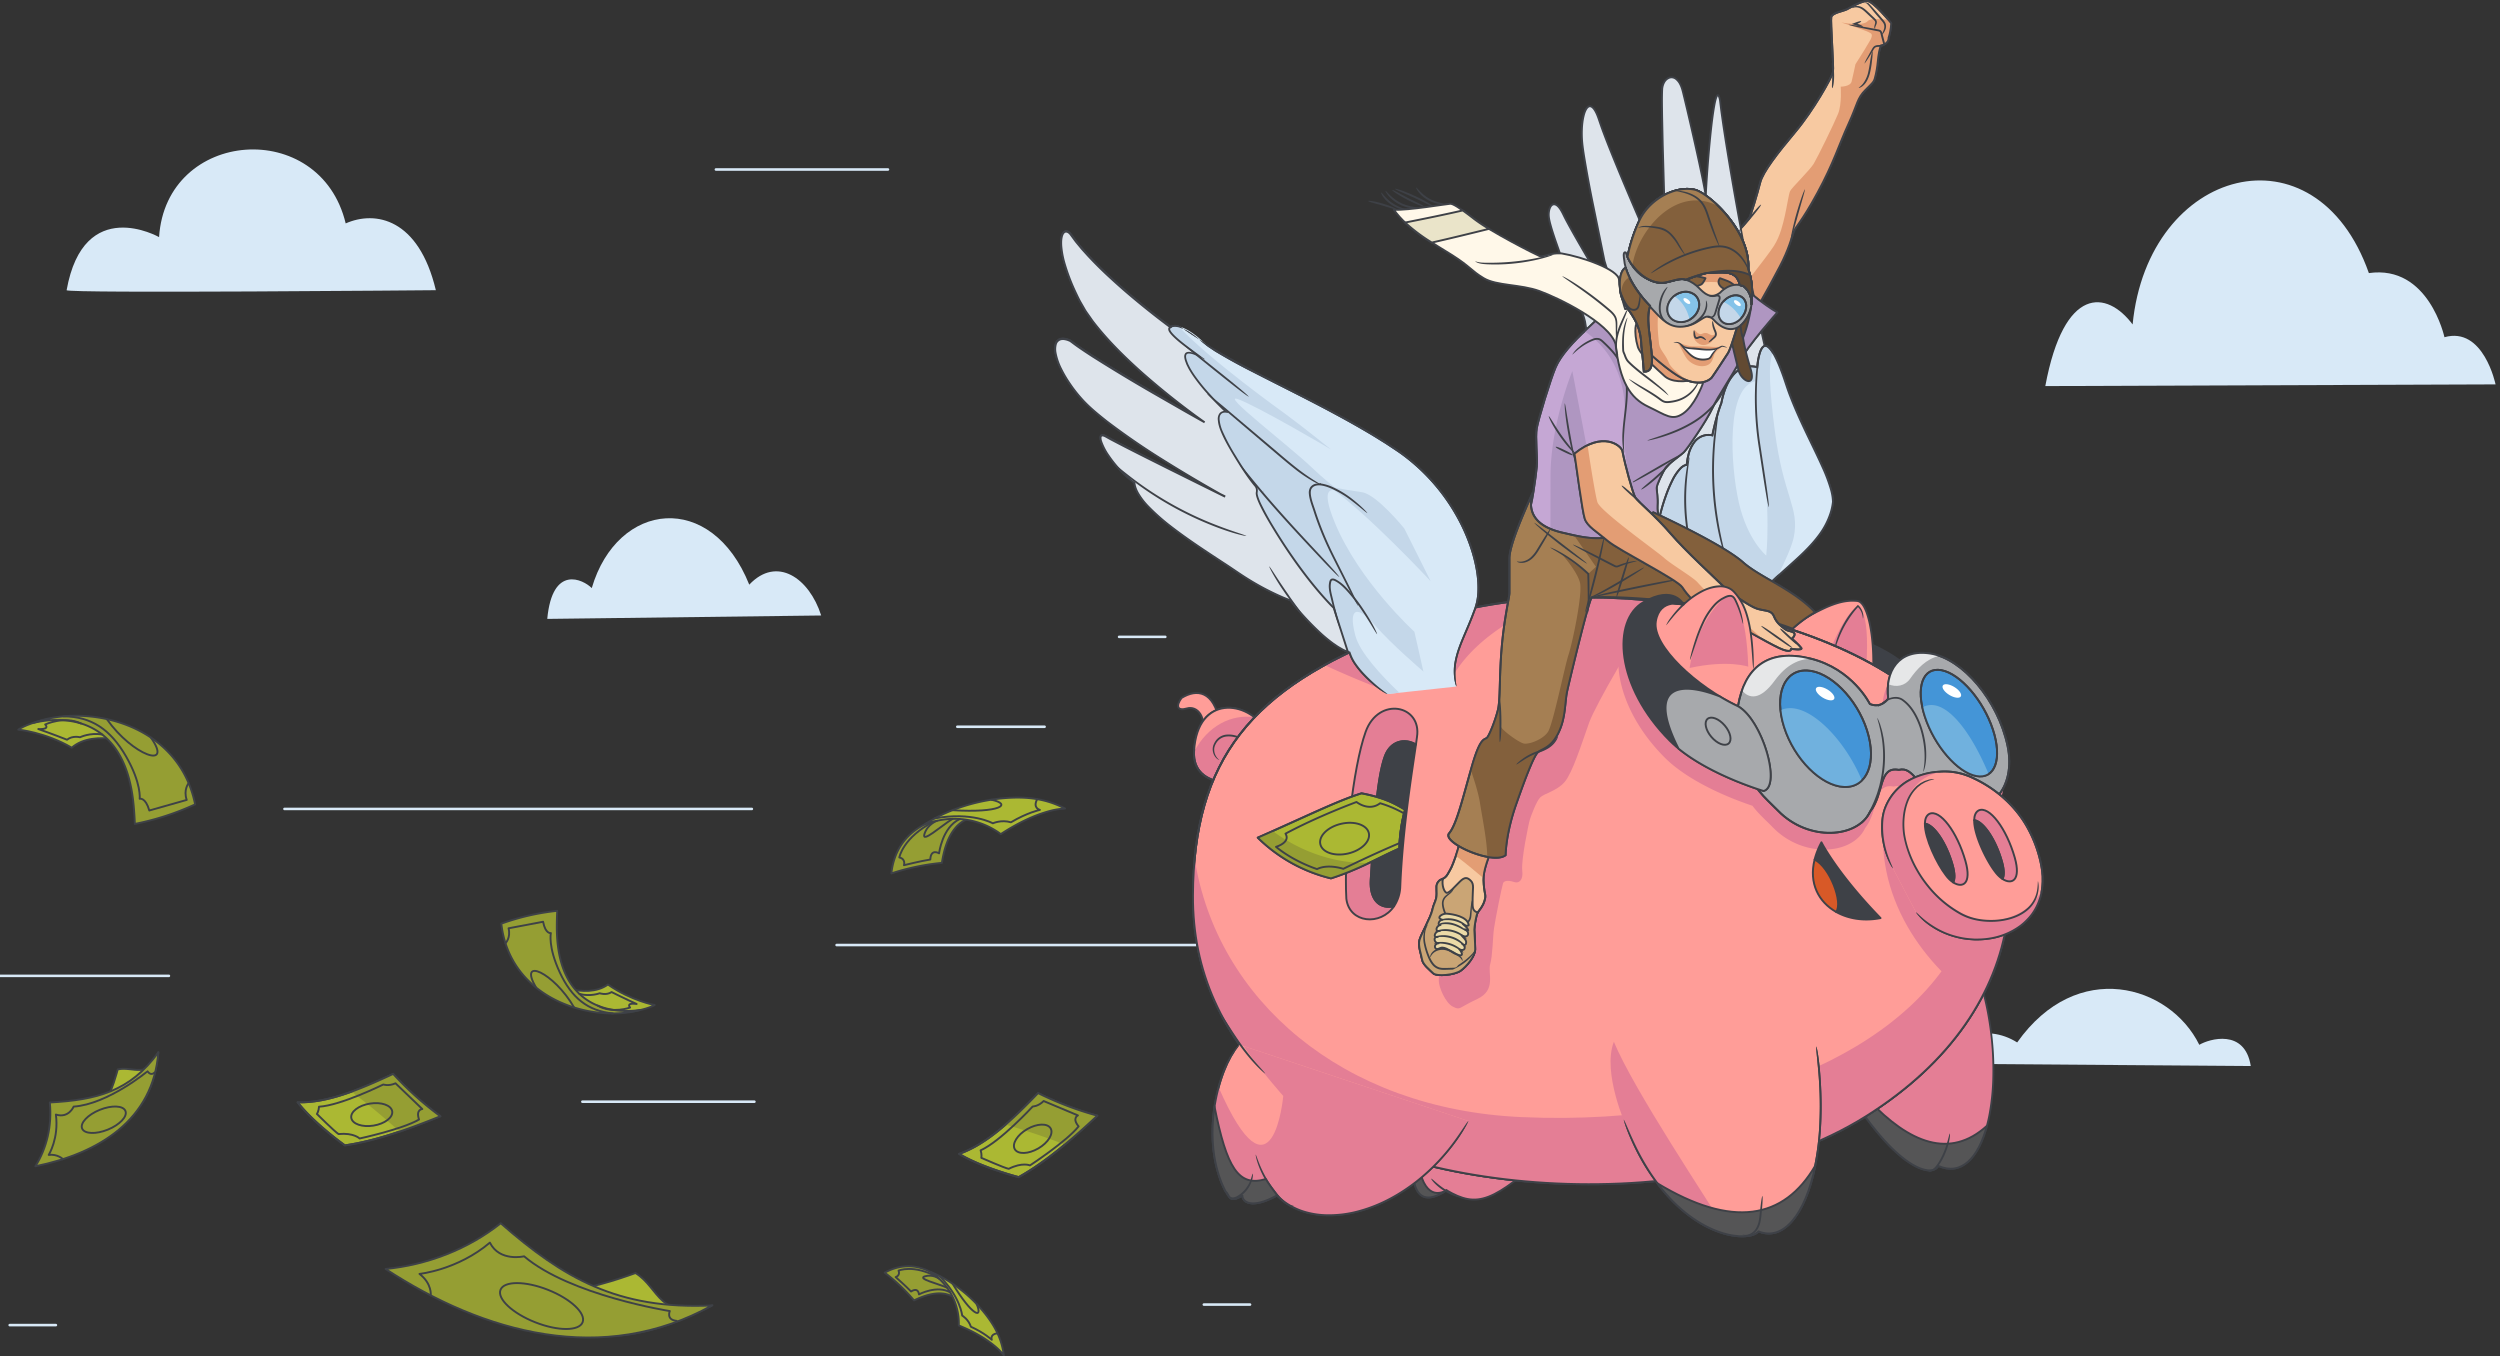 <?xml version="1.0" encoding="UTF-8"?> <svg xmlns="http://www.w3.org/2000/svg" viewBox="0 0 973.5 528.15"><rect x="0" y="0" width="973.5" height="528.15" fill="#333333" stroke="none"/><style>.st0{fill:none;stroke:#d8e9f7;stroke-linecap:round;stroke-linejoin:round;stroke-miterlimit:10}.st1{fill:#d8e9f7}.st2,.st3,.st4,.st5{fill:#abb833;stroke:#3e4147;stroke-width:.75;stroke-linecap:round;stroke-linejoin:round;stroke-miterlimit:10}.st3,.st4,.st5{fill:#959e33}.st4,.st5{fill:none}.st5{fill:#f7c9a1}.st6{fill:#e39d74}.st7{fill:#3e4147;stroke:#3e4147;stroke-width:.75;stroke-linecap:round;stroke-linejoin:round;stroke-miterlimit:10}.st8{fill:#ff9d98}.st9{fill:#3e4147}.st10{fill:#e47e95}.st11{fill:#dee4eb}.st12{fill:#c4d7e9}.st13,.st14,.st15{fill:#e47e95;stroke:#3e4147;stroke-width:.75;stroke-linecap:round;stroke-linejoin:round;stroke-miterlimit:10}.st14,.st15{fill:#555556}.st15{fill:#ff9d98}.st17{fill:#af96c1}.st21{fill:#a7a9ac;stroke:#3e4147;stroke-width:.75;stroke-linecap:round;stroke-linejoin:round;stroke-miterlimit:10}.st22{fill:#e6e7e8}.st26{fill:#70b1de}.st27{fill:#fff}.st30,.st31{fill:#624a32;stroke:#3e4147;stroke-width:.75;stroke-linecap:round;stroke-linejoin:round;stroke-miterlimit:10}.st31{fill:#83603c}.st32{fill:#a57f53}.st36{fill:#959e33}</style><g id="COLOR"><path class="st0" d="M507.77 368h-182M292.77 315h-182M293.77 429h-67M345.77 66h-67M65.77 380h-67M453.77 248h-18M486.77 508h-18M21.77 516h-18M406.77 283h-34"></path><path class="st1" d="M753.12 414.19c2.31 0 123.33.92 123.33.92-2.31-14.69-16.19-10.56-20.04-8.26-11.56-23.42-47.64-33.84-70.92-.92-12.33-7.81-26.98-1.85-32.37 8.26zM169.72 113s-143.78 1.33-143.78 0c6.67-37.33 36-20.67 36-20.67C64.7 50.1 124.7 45.6 134.61 87c11.49-5.1 28.44-2 35.11 26zM796.44 150.34c7.33-39.33 24-37.33 34-24 6-61.33 71.33-78.67 92-20 23.33-3.33 29.43 24.97 29.43 24.97 15.24-4.3 19.9 18.37 19.9 18.37l-175.33.66zM319.77 239.67c-2 0-106.67 1.33-106.67 1.33 2-21.33 14-15.33 17.33-12 10-34 46.67-38 61.33-1.33 10.68-11.33 23.34-2.67 28.01 12z"></path><path class="st2" d="M244.56 496.74c.99-.32 1.95-.66 2.9-1.02 9.44 5.81 9.14 19.09 29.78 12.64-.58.32.6-.31 0 0-34.16 17.78-50.31 10.32-50.31 10.32L179.2 503.2c-.01-.01 28.81 6.44 65.36-6.46z"></path><path class="st3" d="M194.98 476.34c24.25 21.21 45.41 33.69 82.26 32.01-42.34 23.52-88.58 10.99-127.09-14.21 16.16-1.56 32.15-7.7 44.83-17.8z"></path><path class="st4" d="M263.49 514.34c-4.19-.38-2.67-3.81-2.67-3.81s-38.83-6.09-56.73-21.32c0 0-9.52 2.28-13.33-5.33-12.56 10.66-27.41 12.18-27.41 12.18 4.95 3.81 4.38 8.37 4.38 8.37"></path><ellipse transform="rotate(-68.41 210.9 508.58)" class="st4" cx="210.9" cy="508.56" rx="6.79" ry="17.19"></ellipse><path class="st2" d="M45.41 418c.16-.52.3-1.04.43-1.56 5.9-1.38 12.36 4.09 15.81-6.64-.03.36.04-.36 0 0-2.2 20.62-11.07 23.98-11.07 23.98l-22.99 12.56c0 .01 12.44-8.74 17.82-28.34z"></path><path class="st3" d="M19.4 429.31c18.27-1.01 31.23-4.31 42.25-19.5-1.99 26.16-23.04 39.32-47.87 44.33 4.42-7 6.53-15.77 5.62-24.83z"></path><path class="st4" d="M60.18 417.64c-1.53 1.5-2.74-.48-2.74-.48S41.95 430 28.68 430.91c0 0-1.93 4.67-6.92 3.1 1.23 9.25-2.79 15.71-2.79 15.71 3.47-.42 5.54 1.65 5.54 1.65"></path><ellipse transform="rotate(-22.01 40.44 436.08)" class="st4" cx="40.43" cy="436.02" rx="9.1" ry="4.16"></ellipse><path class="st5" d="M682.1 123.67c7.33-13 7.67-13.67 11-20s4.67-11.33 5.33-13.33 3-3.67 9.33-15.33c6.33-11.67 8.33-18.67 12-26.67s3.33-10 6.67-13.33c3.33-3.33 3.33-3 4-6s.67-4.33 1-7 1-4.33 1-4.33 3-.33 3-3c1-3 1-5.67 1-5.67s-7-8.63-9.33-8.63-6.67 2.63-8 3.29c-1.33.67-5.67 1.33-6 3-.33 1.67 1 19.33.67 21.33-.33 2-7.67 15-14.67 23.33S686.44 67 685.44 71s-3.67 13-4.33 14c-.67 1-8.67 9.67-9.33 11-.67 1.33-13.33 28.67-13.33 28.67l5.33 6"></path><path class="st6" d="M673.18 118.73s15.09-18.98 17.59-22.98 3.5-8.5 4.25-11.75 1.5-8.25 2-9.5 7.75-8.25 9.25-10.75 8-15.75 9.5-19.5 1-10.5 1-10.5 3.75 0 4.25-2 1.5-6.75 1.5-6.75 4-6.25 4.5-7.25 2.75-3.75 1.5-4.75-11.5-4.25-11.5-4.25 8.4 1.63 10.25-.5c1.09-1.26 5-.77 8.06-.57.68.79 1.11 1.32 1.11 1.32s0 2.67-1 5.67c0 2.67-3 3-3 3s-.67 1.67-1 4.33c-.33 2.67-.33 4-1 7-.67 3-.67 2.67-4 6s-3 5.33-6.67 13.33-5.67 15-12 26.67c-6.33 11.67-8.67 13.33-9.33 15.33-.67 2-2 7-5.33 13.33s-3.67 7-11 20l-8.15 3.11-.78-8.04z"></path><path class="st4" d="M682.1 123.67c7.33-13 7.67-13.67 11-20s4.67-11.33 5.33-13.33 3-3.67 9.33-15.33c6.33-11.67 8.33-18.67 12-26.67s3.33-10 6.67-13.33c3.33-3.33 3.33-3 4-6s.67-4.33 1-7 1-4.33 1-4.33 3-.33 3-3c1-3 1-5.67 1-5.67s-7-8.63-9.33-8.63-6.67 2.63-8 3.29c-1.33.67-5.67 1.33-6 3-.33 1.67 1 19.33.67 21.33-.33 2-7.67 15-14.67 23.33S686.44 67 685.44 71s-3.67 13-4.33 14c-.67 1-8.67 9.67-9.33 11-.67 1.33-13.33 28.67-13.33 28.67l5.33 6"></path><path class="st7" d="M750.89 268.44c-11.76-17.25-37.63-25.32-54.22-22.82-16.59 2.5 15.59 33.12 16.82 33.73 1.23.61 27.32 6.49 30.41 7.78"></path><path class="st8" d="M691.27 248.5c19.5-14 27-15 32-14.5s7.5 20.5 5.5 32.5"></path><path class="st9" d="M727.09 238.04c-.28-.76-.63-1.49-1.04-2.19a5.32 5.32 0 0 0-1.67-1.84c-.2-.09-.39-.21-.61-.27-.22-.05-.46-.11-.64-.12-.39-.03-.78-.07-1.16-.07-.77-.02-1.55 0-2.31.08-3.05.3-5.84 1.31-8.42 2.4a92.09 92.09 0 0 0-13.5 7.6c-3.79 2.57-6.07 4.38-6.47 4.87.6-.15 3.03-1.82 6.84-4.3a92.39 92.39 0 0 1 13.46-7.51c2.55-1.07 5.28-2.05 8.2-2.32.73-.08 1.46-.1 2.2-.07.37 0 .74.04 1.11.07.2 0 .32.06.48.09.15.05.29.13.44.2 1.14.76 1.82 2.24 2.39 3.65 1 2.64 1.53 5.39 1.93 8.06.39 2.67.61 5.28.7 7.79.3 6.94-.4 11.58-.26 12.35.37-.72 1.26-5.33 1-12.38a75.9 75.9 0 0 0-.7-7.85c-.4-2.71-.93-5.5-1.97-8.24z"></path><path class="st10" d="M711.65 255.61c7.11-18.06 11.83-19.64 11.83-19.64s5.51 1.04 2.81 28.71"></path><path class="st9" d="M719.98 240.98a48.39 48.39 0 0 1 2.06-2.86c.36-.44.7-.86 1.04-1.24l.25-.28.12-.14.02-.03c.01-.03.03-.04.05-.01l.11.11c.6.63.99 1.33 1.24 1.94.49 1.24.49 2.13.57 2.44.11-.27.28-1.21-.14-2.58a6 6 0 0 0-1.23-2.2c-.05-.07-.23-.24-.38-.39-.08-.06-.16-.18-.24-.2l-.23.24-.63.67c-.36.38-.71.8-1.09 1.24-.66.78-1.4 1.75-2.16 2.88-.33.52-.66 1.02-.92 1.49a36.37 36.37 0 0 0-3.47 7.86c-.62 2.06-.82 3.42-.78 3.81.22-.35.58-1.65 1.3-3.64a43.8 43.8 0 0 1 3.58-7.65l.93-1.46z"></path><path class="st11" d="M689.27 143.5c-7-27.5-17.5-86.5-19.5-104.5-2.5-12.5-6 40-5.5 38.5s-7-34-9-42-7.5-6-8-1 1 49.5 1 49.5l-2.5 18.5s-19-43-23-55.5-8-2-6.5 10 8 41 8 42.5 8.5 26.5 8 25-20-33.5-23.5-41-6.5-3-5.5 2 4.5 13.5 5 16 8.5 20.5 9 24 5 28.5 6 33 0 13 2 17.5 26 51 26.5 52.5"></path><path class="st9" d="M631.71 121.69c-2.26-6.76-4.55-13.49-6.58-20.24l-4.19-20.6a503.7 503.7 0 0 1-3.8-20.43c-.26-1.7-.52-3.4-.67-5.09a39.28 39.28 0 0 1-.11-5.09c.07-1.69.26-3.37.65-5 .2-.81.44-1.61.82-2.31.36-.69.93-1.35 1.5-1.16.7.22 1.28 1.1 1.71 1.9.45.83.79 1.73 1.11 2.63.62 1.82 1.25 3.69 1.94 5.5 1.36 3.64 2.8 7.23 4.25 10.8 2.91 7.14 5.9 14.19 8.9 21.17l4.51 10.43 2.26 5.18 1.37 3.12.57 1.28c.03.1.03-.02.04-.06l.02-.17.05-.35.09-.69.28-2.04 1.5-11.11.37-2.76.19-1.38.09-.69.05-.34c.01-.07.02-.09.02-.23l-.01-.18-.18-5.55-.63-22.01-.23-10.88c-.04-3.6-.14-7.24.03-10.76.1-.85.33-1.67.74-2.4a3.44 3.44 0 0 1 1.78-1.57c.74-.27 1.57-.1 2.21.37a5.7 5.7 0 0 1 1.56 1.93c.8 1.51 1.11 3.27 1.55 4.99l1.23 5.16c1.61 6.88 3.17 13.72 4.64 20.51.73 3.4 1.45 6.79 2.08 10.17.15.85.3 1.69.41 2.53l.07.62.02.3v.15c-.07-.02.06.06.24.11-.04.16.53-.11.42-.04v-.51l.02-.64c.06-1.71.17-3.42.27-5.12.45-6.82 1-13.58 1.71-20.26.37-3.34.76-6.66 1.36-9.92.15-.81.32-1.62.55-2.4.11-.37.26-.8.41-1.04.04 0-.02-.16.18.3.13.35.22.75.31 1.15.06.34.1.81.15 1.2l.3 2.47c.87 6.56 1.91 13.03 2.96 19.44 2.11 12.81 4.39 25.36 6.73 37.64a977.48 977.48 0 0 0 7.49 35.99c1.07 4.44 1.91 7.24 2.22 7.78.07-.61-.58-3.49-1.56-7.94a985.43 985.43 0 0 1-7.5-36.13c-2.35-12.32-4.62-24.9-6.74-37.75a591.09 591.09 0 0 1-2.94-19.47l-.3-2.46-.08-.62-.02-.15-.03-.19-.07-.31c-.1-.42-.2-.83-.42-1.27a1.06 1.06 0 0 0-.36-.41.58.58 0 0 0-.54-.04c-.17.07-.31.24-.41.38a7.88 7.88 0 0 0-.59 1.56c-.22.82-.38 1.65-.54 2.47-.59 3.31-.97 6.65-1.34 10a513.44 513.44 0 0 0-1.71 20.32c-.1 1.71-.21 3.42-.26 5.15l-.01.66.01.2c.06-.22-.24.57.71.18.07-.14.03-.11.05-.17.03-.17.03-.32.02-.42-.02-.47-.09-.89-.15-1.32-.13-.86-.28-1.71-.44-2.56-.64-3.4-1.36-6.79-2.09-10.2-1.48-6.8-3.03-13.64-4.65-20.52l-1.23-5.17c-.42-1.7-.79-3.51-1.73-5.13a5.12 5.12 0 0 0-1.96-2.04 3.1 3.1 0 0 0-2.9-.06 4.5 4.5 0 0 0-1.96 2.09c-.23.42-.35.88-.49 1.34-.07.46-.18.94-.18 1.39-.15 3.63-.05 7.21-.01 10.83l.23 10.88.63 21.97.09 2.77.05 1.39.02.69.01.35.01.17v.02l-.01.09-.74 5.51-1.5 11.08-.06.48c0 .01 0 0 0 0l-1-2.27-2.25-5.16-4.49-10.39c-2.98-6.96-5.96-13.98-8.85-21.08a356.45 356.45 0 0 1-4.22-10.73c-.69-1.81-1.29-3.61-1.92-5.46a19.6 19.6 0 0 0-1.16-2.73 9.31 9.31 0 0 0-.83-1.28c-.35-.39-.73-.8-1.35-.98-.54-.17-1.16.07-1.51.41-.37.34-.62.73-.84 1.13-.42.8-.67 1.64-.88 2.49a27.2 27.2 0 0 0-.66 5.15c-.08 1.73-.03 3.46.12 5.19.15 1.73.41 3.43.67 5.14a513.52 513.52 0 0 0 3.81 20.47l4.2 20.65c2.04 6.77 4.32 13.49 6.58 20.25l.54 1.59.27.79.07.2.03.1.02.05c.25-.21-.56.52.72-.23-.05-.14-.13-.28-.19-.41-.54-1.05-1.09-1.98-1.65-2.96l-3.38-5.77-6.76-11.46c-2.24-3.81-4.46-7.62-6.64-11.43-1.08-1.91-2.16-3.82-3.2-5.74a66.3 66.3 0 0 1-1.5-2.9c-.48-.97-.96-2-1.65-2.91-.34-.46-.72-.9-1.22-1.25a2.72 2.72 0 0 0-.86-.4c-.33-.07-.7-.06-1.02.07-.66.27-1.04.83-1.29 1.36-.25.54-.39 1.1-.48 1.67-.16 1.13-.09 2.27.13 3.37.22 1.08.51 2.13.81 3.18 1.21 4.18 2.86 8.22 4.06 12.29.11.47.26 1.09.45 1.58.17.52.37 1.02.56 1.53l1.18 3 2.41 5.95 2.36 5.93c.74 1.98 1.55 3.97 2.05 5.96a1745.9 1745.9 0 0 0 4.42 24.81l1.16 6.13.61 3.04c.18.99.27 2.01.33 3.04.26 4.09.04 8.26 1.02 12.34.24 1.03.71 2 1.15 2.91l1.36 2.75 2.74 5.45 5.48 10.79 10.83 21.24c3.17 6.2 5.36 10.35 5.87 10.93-.07-.84-2.06-5.01-5.21-11.26l-10.8-21.19-5.47-10.77-2.73-5.43-1.35-2.73c-.44-.92-.89-1.8-1.11-2.77-.98-3.89-.77-8.05-1.02-12.17a27.49 27.49 0 0 0-.32-3.12l-.61-3.05-1.16-6.12c-1.51-8.19-3.01-16.44-4.42-24.81-.51-2.14-1.31-4.08-2.06-6.09l-2.36-5.95-2.41-5.95c-.77-1.99-1.66-3.98-2.17-6-.57-2.13-1.34-4.13-2.04-6.18a147.4 147.4 0 0 1-2.03-6.15c-.57-2.07-1.27-4.17-.98-6.24.07-.51.18-1.02.38-1.47.19-.45.48-.87.85-1.05.73-.38 1.66.4 2.25 1.21.64.83 1.11 1.79 1.59 2.77.48 1 .99 1.97 1.52 2.94 1.04 1.94 2.12 3.85 3.21 5.77 2.18 3.83 4.41 7.64 6.66 11.46l6.78 11.49 3.39 5.78c.55.96 1.14 1.95 1.62 2.89l.17.34c-.19.09 1.3-.45.71-.24l-.02-.05-.03-.1-.07-.2-.27-.8-.54-1.59z"></path><path class="st12" d="M680 240.12c6.77-17.12 31.27-25.12 33.77-44.62 0-10-13-28.5-19-48-9-26-10.5-4.5-10.5-4.5s-10.5-4-14 14c-2 5-3.5 12.5-3.5 12.5s-8.5-2.5-10 11.5c-5.5.5-11.5 20.5-11.5 27s5.5 39 5.5 39"></path><path class="st9" d="M667.64 167.29a95.9 95.9 0 0 1 2.23-8.09l.46-1.31.25-.64.03-.08a.41.41 0 0 0 .04-.15l.04-.17.08-.34c.73-3.59 1.92-7.16 4.16-9.95a9.35 9.35 0 0 1 4.18-3.08 6 6 0 0 1 1.26-.33c.42-.1.86-.1 1.29-.14.43.01.87.01 1.29.08.22.02.43.07.63.11l.18.04.31.1.32.1c.1.02.26.14.23-.04.08-1.05.11-1.25.17-1.74l.19-1.32c.15-.87.33-1.74.58-2.58.25-.83.57-1.66 1.07-2.26.26-.29.55-.48.86-.47.31.03.66.2.96.46 1.22 1.1 2.06 2.72 2.82 4.26a59.98 59.98 0 0 1 2.04 4.82c1.26 3.23 2.19 6.6 3.46 9.8 2.47 6.43 5.4 12.54 8.28 18.51 1.44 2.98 2.87 5.94 4.2 8.9a63.2 63.2 0 0 1 3.39 8.98c.43 1.52.68 3.06.75 4.6a22.45 22.45 0 0 1-.97 4.48 29.01 29.01 0 0 1-4.2 8.1c-3.59 4.91-8.12 8.87-12.46 12.76-4.35 3.89-8.67 7.72-12.03 12.24-2.75 3.72-3.64 6.6-3.73 7.2.45-.43 1.51-3.2 4.28-6.79 3.33-4.46 7.64-8.28 12.02-12.19 4.37-3.91 8.96-7.91 12.6-12.94 1.8-2.52 3.34-5.3 4.28-8.35.47-1.53.86-3.04.94-4.73-.07-.81-.08-1.63-.27-2.41-.15-.79-.3-1.59-.55-2.36a66.31 66.31 0 0 0-3.46-9.09 376.92 376.92 0 0 0-4.22-8.92c-2.87-5.97-5.8-12.06-8.23-18.46-1.26-3.18-2.17-6.51-3.46-9.79a57.24 57.24 0 0 0-2.08-4.86c-.39-.8-.81-1.59-1.3-2.35a7.78 7.78 0 0 0-1.8-2.11 2.04 2.04 0 0 0-1.5-.47c-.58.08-1.04.47-1.32.86-.6.79-.88 1.68-1.15 2.55a24.77 24.77 0 0 0-.77 4.01l-.07.68-.01.11-.03-.01-.32-.07c-.23-.06-.46-.08-.7-.11-.47-.06-.94-.08-1.41-.06-.47.02-.94.06-1.4.17-.47.06-.91.24-1.36.38-1.79.65-3.29 1.9-4.44 3.37-2.34 2.96-3.52 6.6-4.25 10.24l-.08.34c-.03.15-.03.12-.08.27l-.25.65-.47 1.32c-.29.89-.58 1.78-.83 2.68-.52 1.8-.98 3.61-1.4 5.44l-.29 1.29-.14.64c-.01.02.01.01-.01.01l-.23-.03-.34-.04c-.23-.01-.46-.04-.68-.02-.45 0-.9.06-1.35.14a7.49 7.49 0 0 0-4.3 2.69 13.82 13.82 0 0 0-2.57 5.75c-.29 1.01-.38 2.05-.54 3.07l-.01.09v-.01l-.17.03c-.28.07-.54.19-.79.31a6 6 0 0 0-1.3.98 19.47 19.47 0 0 0-3.44 5.13 51.98 51.98 0 0 0-2.35 5.58 70.33 70.33 0 0 0-3.1 11.47c-.17.97-.29 1.94-.36 2.92-.07.99.01 1.97.07 2.94.15 1.93.38 3.82.61 5.7.85 6.65 1.86 13.17 2.79 19.06 1.11 6.89 1.98 11.49 2.36 12.18.12-.81-.56-5.36-1.63-12.3a677.7 677.7 0 0 1-2.78-19.04c-.23-1.86-.46-3.75-.61-5.64-.07-.95-.14-1.89-.08-2.83.06-.94.19-1.89.35-2.84.66-3.8 1.72-7.6 3.06-11.33a51 51 0 0 1 2.32-5.51 19.1 19.1 0 0 1 3.29-4.94c.34-.35.73-.64 1.13-.87.2-.11.41-.19.63-.26l.56-.11.09-.02.02-.09.03-.19.05-.32c.16-1 .25-2.02.53-2.99a13.03 13.03 0 0 1 2.43-5.47 6.71 6.71 0 0 1 3.86-2.42c.4-.07.8-.13 1.21-.12.2-.01.41.01.61.02l.3.03c.12.02.15.01.41.07l.32.07c.1.02.24.1.23-.06l.13-.64.14-.64.27-1.29z"></path><path class="st1" d="M698.5 209.15c2.33-11.63-4.06-15.48-7.4-41.48-1.94-15.14-2.74-26.54-.7-30.33 1.21 1.98 2.65 5.21 4.37 10.16 6 19.5 19 38 19 48-1.61 12.55-12.33 20.34-21.57 28.85 3.16-6.24 5.62-11.84 6.3-15.2zM687.77 216.34s-7.33-6-10.67-20.67c-3.33-14.67-5.06-45.38 6.78-47.29 0 0-2.11 6.62 1.89 27.96 4 22 2 40 2 40z"></path><path class="st9" d="M667.64 167.29a95.9 95.9 0 0 1 2.23-8.09l.46-1.31.25-.64.03-.08a.41.41 0 0 0 .04-.15l.04-.17.08-.34c.73-3.59 1.92-7.16 4.16-9.95a9.35 9.35 0 0 1 4.18-3.08 6 6 0 0 1 1.26-.33c.42-.1.86-.1 1.29-.14.43.01.87.01 1.29.08.22.02.43.07.63.11l.18.04.31.1.32.1c.1.02.26.14.23-.04.08-1.05.11-1.25.17-1.74l.19-1.32c.15-.87.33-1.74.58-2.58.25-.83.57-1.66 1.07-2.26.26-.29.55-.48.86-.47.31.03.66.2.96.46 1.22 1.1 2.06 2.72 2.82 4.26a59.98 59.98 0 0 1 2.04 4.82c1.26 3.23 2.19 6.6 3.46 9.8 2.47 6.43 5.4 12.54 8.28 18.51 1.44 2.98 2.87 5.94 4.2 8.9a63.2 63.2 0 0 1 3.39 8.98c.43 1.52.68 3.06.75 4.6a22.45 22.45 0 0 1-.97 4.48 29.01 29.01 0 0 1-4.2 8.1c-3.59 4.91-8.12 8.87-12.46 12.76-4.35 3.89-8.67 7.72-12.03 12.24-2.75 3.72-3.64 6.6-3.73 7.2.45-.43 1.51-3.2 4.28-6.79 3.33-4.46 7.64-8.28 12.02-12.19 4.37-3.91 8.96-7.91 12.6-12.94 1.8-2.52 3.34-5.3 4.28-8.35.47-1.53.86-3.04.94-4.73-.07-.81-.08-1.63-.27-2.41-.15-.79-.3-1.59-.55-2.36a66.31 66.31 0 0 0-3.46-9.09 376.92 376.92 0 0 0-4.22-8.92c-2.87-5.97-5.8-12.06-8.23-18.46-1.26-3.18-2.17-6.51-3.46-9.79a57.24 57.24 0 0 0-2.08-4.86c-.39-.8-.81-1.59-1.3-2.35a7.78 7.78 0 0 0-1.8-2.11 2.04 2.04 0 0 0-1.5-.47c-.58.08-1.04.47-1.32.86-.6.79-.88 1.68-1.15 2.55a24.77 24.77 0 0 0-.77 4.01l-.07.68-.01.11-.03-.01-.32-.07c-.23-.06-.46-.08-.7-.11-.47-.06-.94-.08-1.41-.06-.47.02-.94.06-1.4.17-.47.06-.91.24-1.36.38-1.79.65-3.29 1.9-4.44 3.37-2.34 2.96-3.52 6.6-4.25 10.24l-.08.34c-.03.15-.03.12-.08.27l-.25.65-.47 1.32c-.29.89-.58 1.78-.83 2.68-.52 1.8-.98 3.61-1.4 5.44l-.29 1.29-.14.64c-.01.02.01.01-.01.01l-.23-.03-.34-.04c-.23-.01-.46-.04-.68-.02-.45 0-.9.06-1.35.14a7.49 7.49 0 0 0-4.3 2.69 13.82 13.82 0 0 0-2.57 5.75c-.29 1.01-.38 2.05-.54 3.07l-.01.09v-.01l-.17.03c-.28.07-.54.19-.79.31a6 6 0 0 0-1.3.98 19.47 19.47 0 0 0-3.44 5.13 51.98 51.98 0 0 0-2.35 5.58 70.33 70.33 0 0 0-3.1 11.47c-.17.97-.29 1.94-.36 2.92-.07.99.01 1.97.07 2.94.15 1.93.38 3.82.61 5.7.85 6.65 1.86 13.17 2.79 19.06 1.11 6.89 1.98 11.49 2.36 12.18.12-.81-.56-5.36-1.63-12.3a677.7 677.7 0 0 1-2.78-19.04c-.23-1.86-.46-3.75-.61-5.64-.07-.95-.14-1.89-.08-2.83.06-.94.19-1.89.35-2.84.66-3.8 1.72-7.6 3.06-11.33a51 51 0 0 1 2.32-5.51 19.1 19.1 0 0 1 3.29-4.94c.34-.35.73-.64 1.13-.87.2-.11.41-.19.63-.26l.56-.11.09-.02.02-.09.03-.19.05-.32c.16-1 .25-2.02.53-2.99a13.03 13.03 0 0 1 2.43-5.47 6.71 6.71 0 0 1 3.86-2.42c.4-.07.8-.13 1.21-.12.2-.01.41.01.61.02l.3.03c.12.02.15.01.41.07l.32.07c.1.02.24.1.23-.06l.13-.64.14-.64.27-1.29z"></path><path class="st9" d="M685.34 172.39a123.38 123.38 0 0 1-.95-26.44c.29-4.54.76-7.4.67-8.04-.29.53-.97 3.43-1.35 7.99a121.98 121.98 0 0 0 .89 26.6l1.95 12.8c1.07 6.88 1.86 11.51 2.23 12.21.13-.81-.47-5.39-1.5-12.32l-1.94-12.8zM667.84 192.84a123.7 123.7 0 0 1 .37-23.84c.49-4.52.96-7.39.85-8.03-.28.53-.96 3.42-1.54 7.95a120.1 120.1 0 0 0 1.09 35.57c1.25 6.88 2.76 11.36 3.17 12.01.07-.83-1.24-5.25-2.45-12.14-.61-3.54-1.17-7.42-1.49-11.52zM656.64 197.37a84.6 84.6 0 0 1 .34-11.33c.41-4.53.97-7.38.87-8.02-.29.53-1.05 3.4-1.56 7.95a77.72 77.72 0 0 0 0 16.99c.76 6.97 2.18 11.5 2.58 12.15.09-.83-1.13-5.28-1.84-12.23-.18-1.7-.32-3.55-.39-5.51z"></path><path class="st13" d="M604.27 447.5c-23 21-29 23-41 16-9.5 6.5-16.5 3-11.5-24.5s42-25 42-25"></path><path class="st14" d="M550.95 444.05c.35 1.31.6 2.68.72 4.12 1.56 18.89 8.52 17.11 11.6 15.33-8.89 6.08-15.58 3.41-12.32-19.45z"></path><path class="st10" d="M767.27 371.5c16.5 38.5 9 92-12.5 82.5-3 5.5-20-.5-41-39.5"></path><path class="st9" d="M751.47 456.12c1.15.01 2.41-.4 3.23-1.35.06-.05.09-.12.14-.18l.08-.12.66.26c.53.17 1.06.36 1.61.47 2.17.52 4.54.34 6.55-.63a13.52 13.52 0 0 0 4.96-4.18 26.33 26.33 0 0 0 3.17-5.5 53.01 53.01 0 0 0 3.4-11.83c.7-3.97 1.09-7.92 1.24-11.81.32-7.77-.21-15.26-1.27-22.35a116.8 116.8 0 0 0-4.77-19.96c-1.51-4.32-2.79-6.96-3.2-7.44.02.62 1.13 3.35 2.55 7.66a118.21 118.21 0 0 1 4.73 19.94 118.26 118.26 0 0 1 1.22 22.26 87.08 87.08 0 0 1-1.25 11.7 51.56 51.56 0 0 1-3.38 11.62 25.39 25.39 0 0 1-3.09 5.31 12.76 12.76 0 0 1-4.69 3.91 9.17 9.17 0 0 1-6.05.54c-.51-.1-1.01-.28-1.51-.45l-.88-.35-.19-.08-.09-.04c-.03 0-.04.05-.06.07l-.23.34-.13.2c-.03.05-.06.1-.11.14a3.47 3.47 0 0 1-2.66 1.07 8.48 8.48 0 0 1-2.8-.47 15.5 15.5 0 0 1-2.66-1.13c-1.71-.9-3.31-2-4.82-3.18a63.24 63.24 0 0 1-8.17-7.93 132 132 0 0 1-12.73-17.6c-3.67-5.91-5.89-10.04-6.5-10.55.18.79 2.21 4.95 5.87 10.94 3.67 5.93 7.8 11.98 12.78 17.68a64.22 64.22 0 0 0 8.27 8.03 32.13 32.13 0 0 0 4.95 3.27c.89.46 1.81.88 2.78 1.18.96.35 1.99.55 3.05.54z"></path><path class="st14" d="M727.77 428.5c15.71 16.56 31.51 23.01 45.94 9.89-3.35 12.47-9.91 19.6-18.94 15.61-2.87 5.26-18.53-.02-38.24-34.55 3.26 1.75 7.01 4.6 11.24 9.05z"></path><path class="st15" d="M474.89 280.93c-2.33-11.86-8.77-12.87-14.79-9.16-2.27 3.06-1.76 5.24 2.11 4.1 3.87-1.14 8.25 3.2 5.48 11.58"></path><path class="st13" d="M492.64 284.11c-6.56-11.32-26.39-13.9-27.67 8.34-.94 16.22 22.22 12.47 23.06 11.12"></path><path class="st8" d="M488.48 279.33c-8.64-1.43-18.33 3.22-23.52 13.51v-.39c1.08-18.59 15.11-19.83 23.52-13.12z"></path><path class="st4" d="M492.64 284.11c-6.56-11.32-26.39-13.9-27.67 8.34-.94 16.22 22.22 12.47 23.06 11.12"></path><path class="st9" d="M477.85 286.04a5.81 5.81 0 0 0-4.62 2.65 8.07 8.07 0 0 0-.76 1.53 4.78 4.78 0 0 0-.25 1.55c.02.99.3 1.82.65 2.44.73 1.27 1.63 1.67 1.92 1.75-.18-.24-.94-.75-1.51-1.95a4.97 4.97 0 0 1-.47-2.23c.01-.87.38-1.79.98-2.71a5.3 5.3 0 0 1 4.11-2.29 9.1 9.1 0 0 1 2.42.17c1.65.35 3.11.97 4.34 1.65 1.24.67 2.25 1.4 3.06 2.07 1.64 1.34 2.39 2.46 2.69 2.72-.08-.39-.72-1.66-2.33-3.13-.8-.73-1.81-1.52-3.08-2.24a15.58 15.58 0 0 0-4.53-1.79 9.6 9.6 0 0 0-2.62-.19z"></path><path class="st15" d="M464.54 348.73c-.12 29.4 10.98 54.36 35.17 78.03 38.21 37.4 159.29 50.26 226.78 7.98s68.92-109.49 31.42-153.45c-40.3-47.23-156.04-62.93-215.39-34.47-55.3 21.14-77.78 49.03-77.98 101.91z"></path><path class="st10" d="M609.27 304.5c-3 3.5-8 4.5-9.5 6s-3.5 7-4 8.5-3.5 16-3 20-1.5 5-3 4.5-4-1-4.5.5-3 14-3.5 17.5-.5 10.5-1.5 14 2.5 10-5 13.5-6.5 4.5-9.5 3-5.48-7.66-5.5-10 .5-14.5 1.5-17 8.27-29.33 8.27-29.33 7.34-28.15 12.73-38.67c5.4-10.52 12.5-21 14.5-36.5 1.52-11.8.88-19.44 3.46-27.34 14.86-1 30.41-.61 45.84 1.1-9.25 12.42-25.38 40.39-27.8 47.24-3 8.5-6.5 19.5-9.5 23z"></path><path class="st10" d="M637.89 241.02a25.78 25.78 0 0 1 4.32-2.02 16.67 16.67 0 0 0-2.19 5.59c-.47 2.51-.28 4.73.91 6.99a8 8 0 0 0 2.94 3.03c4.08 9.24 17.97 20.84 30.89 26.89 2.5-15 11.65-22.58 28.15-18.58s23.21 17.72 23.21 17.72c4.63 1.87 7.13-2.13 7.13-2.13-1.29-10.5 4-19.5 16.5-17.5s26.29 18.18 30 36c3.33 16-6.28 29.13-23.5 22-12.23-5.69-12.87-14.22-18.87-12.72-8-1.5-5.63 9.22-11.13 16.22-4.85 10.38-24 11.87-35.87-.3-2.72-2.79-5.67-5.33-7.97-8.44-6.33-2.1-24.02-8.62-34.16-18.76-21.27-21.29-22.48-47.01-10.36-53.99zM566.34 262.26a8.68 8.68 0 0 0-6.48.91c-7.31 3.98-15.4 5-23.64 4.5a356.9 356.9 0 0 1-20.4-8.68 212.46 212.46 0 0 1 26.7-12.18c17.76-8.51 40.56-13.07 64.88-14.02-13 4.9-31.51 14.15-41.06 29.47z"></path><path class="st4" d="M464.54 348.73c-.12 29.4 10.98 54.36 35.17 78.03 38.21 37.4 159.29 50.26 226.78 7.98s68.92-109.49 31.42-153.45c-40.3-47.23-156.04-62.93-215.39-34.47-55.3 21.14-77.78 49.03-77.98 101.91z"></path><path class="st10" d="M734.12 314.46l46.8 13.94c3.86 20.39.9 41.92-10.33 61.99-20.09-13.52-42.28-40.76-36.47-75.93z"></path><path class="st10" d="M499.7 426.76c-24.19-23.68-35.28-48.63-35.17-78.03.02-5.01.24-9.8.67-14.38 8.54 54.78 57.46 97.55 127.23 100.65 90 4 157.33-30 174-76l13.99 5.76c-5.62 25.48-22.7 50.4-53.94 69.98-67.48 42.28-188.56 29.42-226.78-7.98z"></path><path class="st4" d="M464.54 348.73c-.12 29.4 10.98 54.36 35.17 78.03 38.21 37.4 159.29 50.26 226.78 7.98s68.92-109.49 31.42-153.45c-40.3-47.23-156.04-62.93-215.39-34.47-55.3 21.14-77.78 49.03-77.98 101.91z"></path><path d="M595.1 200c1.26-1.86 3-14.67 3.33-18.33s-.67-11.33 0-15 5.33-19 7.33-23.67c2-4.67 6.92-9.99 11.96-14.66 5.04-4.67 6.04-6.01 7.37-6.67 1.33-.67 22.67-3 25.33-4.67 2.67-1.67 18.33-12.67 18.33-12.67l7.33 4s4.33 5 8.67 8.33c4.33 3.33 7.33 5 7.33 5s-11.56 13-14.67 19S669.1 154 666.77 159s-9.67 15.67-11 17-6.33 4.67-7.33 6.33c-1 1.67-3.33 6.33-3.33 7.67 0 1.33.56 3.84.33 7-.23 3.16 1.33 6.33 1.67 9 .33 2.67-44.33 14.67-44.33 14.67l-9-9" fill="#c5a7d4" stroke="#3e4147" stroke-width=".75" stroke-linecap="round" stroke-linejoin="round" stroke-miterlimit="10"></path><path class="st17" d="M612.27 144.5s8.11 42.65 8.38 44.2l13.29 22.88a777.55 777.55 0 0 1-30.18 8.82c-.01-5.9-.02-19.55.01-34.9.04-20.52 8.5-41 8.5-41zM637.27 206.5l-3.05-20.62s-2.52-14.42-1.76-21.35c.73-6.63.79-24.39-15.41-35.55l.68-.64c5.04-4.67 6.04-6.01 7.37-6.67 1.33-.67 22.67-3 25.33-4.67 2.67-1.67 18.33-12.67 18.33-12.67l7.33 4s4.33 5 8.67 8.33c4.33 3.33 7.33 5 7.33 5s-11.56 13-14.67 19c-3.1 6-8.33 13.33-10.67 18.33s-9.67 15.67-11 17-6.33 4.67-7.33 6.33-3.33 6.33-3.33 7.67c0 1.33.56 3.84.33 7-.23 3.16 1.33 6.33 1.67 9 .06.46-1.21 1.19-3.34 2.08-3.12-1.48-6.39-2.89-6.48-1.57z"></path><path class="st4" d="M595.1 200c1.26-1.86 3-14.67 3.33-18.33s-.67-11.33 0-15 5.33-19 7.33-23.67c2-4.67 6.92-9.99 11.96-14.66 5.04-4.67 6.04-6.01 7.37-6.67 1.33-.67 22.67-3 25.33-4.67 2.67-1.67 18.33-12.67 18.33-12.67l7.33 4s4.33 5 8.67 8.33c4.33 3.33 7.33 5 7.33 5s-11.56 13-14.67 19S669.1 154 666.77 159s-9.67 15.67-11 17-6.33 4.67-7.33 6.33c-1 1.67-3.33 6.33-3.33 7.67 0 1.33.56 3.84.33 7-.23 3.16 1.33 6.33 1.67 9 .33 2.67-44.33 14.67-44.33 14.67l-9-9"></path><path class="st5" d="M582.1 327.34c-4 10.33-4.67 12.67-4.33 17 .33 4.33 1 4 .33 6.33-.67 2.33-2 3.67-2.67 4.67S574.1 361 574.1 362s.33 5 .33 7.67-3.33 6.67-5.67 8.33c-2.33 1.67-9.33 2.33-10.67 1-1.33-1.33-4-3.33-4.33-5.33-.33-2-1.67-5.33-1-7.67.67-2.33 4.33-8.67 5-11.67.67-3 1.67-3.67 1.67-6.33 0-2.67-.33-3.33.67-4.67 1-1.33 2.33-.67 3.67-3 1.33-2.33 1.55-2.56 3-6.67s2-7.33 2.67-10.67"></path><path class="st6" d="M569.44 323l12.67 4.33c-3.24 8.37-4.29 11.49-4.4 14.68-3.4-2.91-7.15-6.01-10.79-8.76 1.33-3.9 1.87-7.03 2.52-10.25z"></path><path class="st4" d="M582.1 327.34c-4 10.33-4.67 12.67-4.33 17 .33 4.33 1 4 .33 6.33-.67 2.33-2 3.67-2.67 4.67S574.1 361 574.1 362s.33 5 .33 7.67-3.33 6.67-5.67 8.33c-2.33 1.67-9.33 2.33-10.67 1-1.33-1.33-4-3.33-4.33-5.33-.33-2-1.67-5.33-1-7.67.67-2.33 4.33-8.67 5-11.67.67-3 1.67-3.67 1.67-6.33 0-2.67-.33-3.33.67-4.67 1-1.33 2.33-.67 3.67-3 1.33-2.33 1.55-2.56 3-6.67s2-7.33 2.67-10.67"></path><path d="M553.77 373.67c-.33-2-1.67-5.33-1-7.67.67-2.33 4.33-8.67 5-11.67s1.67-3.67 1.67-6.33c0-2.67-.33-3.33.67-4.67.51-.69 1.12-.84 1.76-1.15-.57 2.52.57 5.48 1.57 5.48s3-2.33 5-4.33 3-1.67 4.33-.33c1.33 1.33.67 3.33.67 6.67 0 3.33-.33 5 2 5.67-.67 1-1.33 5.67-1.33 6.67s.33 5 .33 7.67-3.33 6.67-5.67 8.33c-2.33 1.67-9.33 2.33-10.67 1-1.33-1.34-4-3.34-4.33-5.34z" fill="#caa575" stroke="#3e4147" stroke-width=".75" stroke-linecap="round" stroke-linejoin="round" stroke-miterlimit="10"></path><path class="st9" d="M564.87 359.8c-.42-.58-.67-1.3-.94-2l-.77-2.04c-.51-1.3-.92-2.5-1-3.62a3.39 3.39 0 0 1 .82-2.64c.58-.64 1.27-1.1 1.79-1.57.53-.46.92-.93 1.09-1.36.18-.42.15-.75.13-.9-.1.29-.36 1.12-1.49 1.89-.53.41-1.25.82-1.94 1.52a3.97 3.97 0 0 0-1.07 3.08c.06 1.26.51 2.54 1 3.85l.76 2.04c.26.69.52 1.46 1.03 2.17a2.63 2.63 0 0 0 2.05 1.15c.78.02 1.44-.2 2.05-.37.85-.24 1.67-.52 2.41-.94a4.1 4.1 0 0 0 1.73-1.72c.37-.72.42-1.45.47-2.08l.11-1.74c.12-2.13.14-3.5.04-3.88-.16.38-.35 1.72-.59 3.83l-.18 1.73a5.02 5.02 0 0 1-.45 1.82c-.59 1.17-2.09 1.82-3.74 2.26-.6.16-1.23.35-1.82.33-.6.02-1.11-.29-1.49-.81z"></path><path d="M564.27 324.5c3-3.5 5.5-14.5 9-26.5s5-9.5 6-11 3-6.5 4-10.5.5-13 1.5-24.5 3-19.5 3-21v-13.5c0-5 5-16.5 9-25.5-2.5 9 3 13.5 12 15.5s21 6 35-8c0 0 26.75 12.19 35 19.5 6.57 5.82 19.81 10.63 27.96 19.42a51.72 51.72 0 0 0-8.69 6.38c-30.17-11.37-69.04-12.83-78.26-12.17-1.5 2.63-8.5 31.87-9.5 36.37s-.5 10.5-3.5 16.5-6.5 6-8 7.5-4.5 9-8.5 20.5-4 19.5-4 19.5c-5.01 4-25.01-5-22.01-8.5z" fill="#a57f53" stroke="#3e4147" stroke-width=".75" stroke-linecap="round" stroke-linejoin="round" stroke-miterlimit="10"></path><path d="M572.73 299.87l.54-1.86c3.5-12 5-9.5 6-11s3-6.5 4-10.5c.48-1.92.61-5.02.74-8.98 0 0 .27 13.48.27 14.98s6.99 6.5 8.99 7 7.5-1.5 9.5-4.5 6.5-25.5 8-30 5.5-23.5 4.5-28-7.25-11.4-7.25-11.4l10.44 7.85 3-2.74-8.51-12.25c8.41 1.84 18.89 2.98 30.82-8.95 0 0 26.75 12.19 35 19.5 6.57 5.82 19.81 10.63 27.96 19.42a51.72 51.72 0 0 0-8.69 6.38c-30.17-11.37-69.04-12.83-78.26-12.17-1.5 2.63-8.5 31.87-9.5 36.37s-.5 10.5-3.5 16.5-6.5 6-8 7.5-4.5 9-8.5 20.5-4 19.5-4 19.5c-1.44 1.15-4.14 1.22-7.17.66.08-5.71-1.98-15.6-2.83-21.16-.57-3.63-2.2-8.79-3.55-12.65z" fill="#83603c"></path><path class="st4" d="M564.27 324.5c3-3.5 5.5-14.5 9-26.5s5-9.5 6-11 3-6.5 4-10.5.5-13 1.5-24.5 3-19.5 3-21v-13.5c0-5 5-16.5 9-25.5-2.5 9 3 13.5 12 15.5s21 6 35-8c0 0 26.75 12.19 35 19.5 6.57 5.82 19.81 10.63 27.96 19.42a51.72 51.72 0 0 0-8.69 6.38c-30.17-11.37-69.04-12.83-78.26-12.17-1.5 2.63-8.5 31.87-9.5 36.37s-.5 10.5-3.5 16.5-6.5 6-8 7.5-4.5 9-8.5 20.5-4 19.5-4 19.5c-5.01 4-25.01-5-22.01-8.5z"></path><path class="st9" d="M636.32 229.34l9-1.84c4.47-.92 7.31-1.52 7.88-1.82-.6-.1-3.53.31-8.01 1.15a568.12 568.12 0 0 0-13.4 2.7c-6.81 1.46-11.39 2.56-12.01 3.1.79-.05 5.31-.95 12.17-2.38l4.37-.91z"></path><path class="st5" d="M631.77 175.67c1 5.33 4 16.33 5 18s7.67 7 13.67 14 17.67 17.67 20.33 20.33c2.67 2.67 10.33 8 13.33 9s5.64.38 6.67 3c1.03 2.62 3 4 4.33 5s3 .67 3.67 1.67c.33 1-1 2-1 2s3 2.67 3.67 3.67-4 .33-4 .33.33 2-4.67-.33-19.33-10.67-19.33-10.67-9.26-3.83-11-5-5.43-5.01-7.33-8c-1.91-2.99-24.67-14.33-29-18-4.33-3.67-8-5.67-9-8.67s-3.33-21-4-25.33c10.99-9 18.21-3.19 18.66-1z"></path><path class="st6" d="M613.1 176.67a25.1 25.1 0 0 1 5.09-3.31c1.25 8.45 3.05 19.45 3.82 22.14 1 3.5 23.25 19.25 26 21.75s11.25 7.5 13 9.5 9 9.25 11.25 11.25 6.59 3.42 14.05 10.96c-5.91-3.24-12.88-7.29-12.88-7.29s-9.26-3.83-11-5c-1.74-1.17-5.43-5.01-7.33-8-1.91-2.99-24.67-14.33-29-18-4.33-3.67-8-5.67-9-8.67s-3.33-21-4-25.33z"></path><path class="st4" d="M631.77 175.67c1 5.33 4 16.33 5 18s7.67 7 13.67 14 17.67 17.67 20.33 20.33c2.67 2.67 10.33 8 13.33 9s5.64.38 6.67 3c1.03 2.62 3 4 4.33 5s3 .67 3.67 1.67c.33 1-1 2-1 2s3 2.67 3.67 3.67-4 .33-4 .33.33 2-4.67-.33-19.33-10.67-19.33-10.67-9.26-3.83-11-5-5.43-5.01-7.33-8c-1.91-2.99-24.67-14.33-29-18-4.33-3.67-8-5.67-9-8.67s-3.33-21-4-25.33c10.99-9 18.21-3.19 18.66-1z"></path><path class="st21" d="M676.77 275c2.5-15 11.65-22.58 28.15-18.58s23.21 17.72 23.21 17.72c4.63 1.87 7.13-2.13 7.13-2.13-1.29-10.5 4-19.5 16.5-17.5s26.29 18.18 30 36c3.33 16-6.28 29.13-23.5 22-12.23-5.69-12.87-14.22-18.87-12.72-8-1.5-5.63 9.22-11.13 16.22-4.85 10.38-24 11.87-35.87-.3-5.05-5.17-10.89-9.46-11.83-18.2"></path><path class="st22" d="M678.32 268.86c3.82-10.84 12.54-15.85 26.6-12.44l.57.15c-4.85-.1-9.87 2.24-14.39 8.43-5.7 7.81-9.99 7.15-12.78 3.86zM735.24 266.38c.96-7.83 6.35-13.5 16.53-11.87 1.14.18 2.29.49 3.44.89-5.1 1.06-8.83 5.19-11.44 8.94-1.92 2.75-5.44 3.46-8.53 2.04z"></path><path class="st4" d="M676.77 275c2.5-15 11.65-22.58 28.15-18.58s23.21 17.72 23.21 17.72c4.63 1.87 7.13-2.13 7.13-2.13-1.29-10.5 4-19.5 16.5-17.5s26.29 18.18 30 36c3.33 16-6.28 29.13-23.5 22-12.23-5.69-12.87-14.22-18.87-12.72-8-1.5-5.63 9.22-11.13 16.22-4.85 10.38-24 11.87-35.87-.3-5.05-5.17-10.89-9.46-11.83-18.2"></path><path class="st8" d="M746.07 355.21c17.7 20.13 55.21 10.58 48.58-19.3-3.96-17.84-15.27-28.37-28.39-33.85-8.49-3.55-26.49-2.05-32.13 12.41-1.27 3.25-1.35 6.9-1.12 10.14a32.75 32.75 0 0 0 4.12 13.53"></path><path class="st9" d="M768.26 303.36c9.24 4.29 16.88 11.33 21.34 19.85a49.09 49.09 0 0 1 4.78 13.28c.2 1.14.45 2.27.51 3.41.04.57.14 1.14.13 1.71l.01 1.7c-.1 2.25-.36 4.51-1.09 6.61-.7 2.1-1.68 4.09-2.97 5.85a22.91 22.91 0 0 1-4.56 4.56 26.84 26.84 0 0 1-11.53 4.75c-2.03.35-4.07.43-6.09.4-2.01-.12-4-.3-5.92-.77a30.97 30.97 0 0 1-10.55-4.49c-3.82-2.44-5.66-4.75-6.27-5.01.28.49 2.03 3.01 5.89 5.58a31.74 31.74 0 0 0 10.83 4.61c1.97.48 4.01.67 6.07.78a33.8 33.8 0 0 0 6.25-.42 27.16 27.16 0 0 0 11.86-4.94 23.74 23.74 0 0 0 4.68-4.76 21.66 21.66 0 0 0 3.04-6.08c1.42-4.39 1.34-9.2.39-13.81a49.7 49.7 0 0 0-4.88-13.44c-4.53-8.63-12.31-15.74-21.61-20.06a25.44 25.44 0 0 0-13.51-2.53 27.93 27.93 0 0 0-12.81 3.95 21.4 21.4 0 0 0-8.33 9.92 18.38 18.38 0 0 0-1.34 6.24 31.18 31.18 0 0 0 2.59 14.5c.87 1.97 1.65 3.12 1.95 3.37-.09-.4-.69-1.6-1.45-3.58a36.1 36.1 0 0 1-2.11-8.16 33.13 33.13 0 0 1-.25-6.07c.13-2.04.46-4.1 1.28-6a20.73 20.73 0 0 1 8.02-9.58 27.16 27.16 0 0 1 12.47-3.86 25 25 0 0 1 13.18 2.49z"></path><path class="st10" d="M756.21 300.44c-7.93 1.55-13.87 6.73-14.84 17.25-2.27 24.64 23.69 43.05 35.71 40.84 7.05-1.29 13.86-3.9 18.02-11.88-3.4 21.13-33.67 26.01-49.04 8.55l-8.94-17.07s-3.57-5.78-4.12-13.53c-.23-3.24-.14-6.9 1.12-10.14 3.89-9.95 13.63-13.76 22.09-14.02z"></path><path class="st9" d="M768.26 303.36c9.24 4.29 16.88 11.33 21.34 19.85a49.09 49.09 0 0 1 4.78 13.28c.2 1.14.45 2.27.51 3.41.04.57.14 1.14.13 1.71l.01 1.7c-.1 2.25-.36 4.51-1.09 6.61-.7 2.1-1.68 4.09-2.97 5.85a22.91 22.91 0 0 1-4.56 4.56 26.84 26.84 0 0 1-11.53 4.75c-2.03.35-4.07.43-6.09.4-2.01-.12-4-.3-5.92-.77a30.97 30.97 0 0 1-10.55-4.49c-3.82-2.44-5.66-4.75-6.27-5.01.28.49 2.03 3.01 5.89 5.58a31.74 31.74 0 0 0 10.83 4.61c1.97.48 4.01.67 6.07.78a33.8 33.8 0 0 0 6.25-.42 27.16 27.16 0 0 0 11.86-4.94 23.74 23.74 0 0 0 4.68-4.76 21.66 21.66 0 0 0 3.04-6.08c1.42-4.39 1.34-9.2.39-13.81a49.7 49.7 0 0 0-4.88-13.44c-4.53-8.63-12.31-15.74-21.61-20.06a25.44 25.44 0 0 0-13.51-2.53 27.93 27.93 0 0 0-12.81 3.95 21.4 21.4 0 0 0-8.33 9.92 18.38 18.38 0 0 0-1.34 6.24 31.18 31.18 0 0 0 2.59 14.5c.87 1.97 1.65 3.12 1.95 3.37-.09-.4-.69-1.6-1.45-3.58a36.1 36.1 0 0 1-2.11-8.16 33.13 33.13 0 0 1-.25-6.07c.13-2.04.46-4.1 1.28-6a20.73 20.73 0 0 1 8.02-9.58 27.16 27.16 0 0 1 12.47-3.86 25 25 0 0 1 13.18 2.49z"></path><path class="st8" d="M707.27 407.5c6.5 45.5-6.5 78.5-22.5 72-5 5.5-36 1.5-52.5-43.5"></path><path class="st9" d="M668.3 479.71c2.11.8 4.27 1.42 6.48 1.78 2.2.35 4.46.46 6.66.02a7.4 7.4 0 0 0 3.12-1.31l.31-.28h-.02l.78.26c.52.21 1.07.27 1.62.38 2.19.35 4.48-.07 6.38-1.12a16.15 16.15 0 0 0 4.85-4.13 31.99 31.99 0 0 0 3.4-5.22 55.84 55.84 0 0 0 4.22-11.3c2-7.64 2.84-15.23 3.13-22.49.28-7.27-.03-14.23-.65-20.81-.49-4.55-1.04-7.42-1.3-7.99-.14.6.21 3.53.61 8.06.62 6.59.91 13.56.62 20.81a104.2 104.2 0 0 1-3.16 22.37 54.6 54.6 0 0 1-4.19 11.13 29.09 29.09 0 0 1-3.33 5.06 15.15 15.15 0 0 1-4.64 3.9 9.4 9.4 0 0 1-5.92.96c-.51-.09-1.01-.17-1.5-.36l-.84-.28c-.13-.05-.26-.12-.35.02l-.26.23-.27.24c-.79.6-1.8.92-2.82 1.12-2.06.41-4.23.29-6.36-.05a32.63 32.63 0 0 1-6.29-1.73 44.32 44.32 0 0 1-10.32-5.77 58.57 58.57 0 0 1-8.53-7.77 75.73 75.73 0 0 1-6.84-8.86 94.35 94.35 0 0 1-5.38-9.37c-3.09-6.22-4.67-10.64-5.22-11.23.08.8 1.47 5.23 4.56 11.56a82.08 82.08 0 0 0 12.31 18.38 58.6 58.6 0 0 0 8.64 7.88 44.07 44.07 0 0 0 10.5 5.91z"></path><path class="st10" d="M632.27 436c11.18 30.48 29 42.15 40.9 44.8-8.54-14.03-37.04-56.53-44.73-75.13-4.67 12 4.82 32.92 4.82 32.92"></path><path class="st9" d="M668.3 479.71c2.11.8 4.27 1.42 6.48 1.78 2.2.35 4.46.46 6.66.02a7.4 7.4 0 0 0 3.12-1.31l.31-.28h-.02l.78.26c.52.21 1.07.27 1.62.38 2.19.35 4.48-.07 6.38-1.12a16.15 16.15 0 0 0 4.85-4.13 31.99 31.99 0 0 0 3.4-5.22 55.84 55.84 0 0 0 4.22-11.3c2-7.64 2.84-15.23 3.13-22.49.28-7.27-.03-14.23-.65-20.81-.49-4.55-1.04-7.42-1.3-7.99-.14.6.21 3.53.61 8.06.62 6.59.91 13.56.62 20.81a104.2 104.2 0 0 1-3.16 22.37 54.6 54.6 0 0 1-4.19 11.13 29.09 29.09 0 0 1-3.33 5.06 15.15 15.15 0 0 1-4.64 3.9 9.4 9.4 0 0 1-5.92.96c-.51-.09-1.01-.17-1.5-.36l-.84-.28c-.13-.05-.26-.12-.35.02l-.26.23-.27.24c-.79.6-1.8.92-2.82 1.12-2.06.41-4.23.29-6.36-.05a32.63 32.63 0 0 1-6.29-1.73 44.32 44.32 0 0 1-10.32-5.77 58.57 58.57 0 0 1-8.53-7.77 75.73 75.73 0 0 1-6.84-8.86 94.35 94.35 0 0 1-5.38-9.37c-3.09-6.22-4.67-10.64-5.22-11.23.08.8 1.47 5.23 4.56 11.56a82.08 82.08 0 0 0 12.31 18.38 58.6 58.6 0 0 0 8.64 7.88 44.07 44.07 0 0 0 10.5 5.91z"></path><path class="st8" d="M571.77 436.5c-20.5 35.5-58.5 45.5-74.5 29-10 5.5-13.5 2.5-13.5 0-5.5 3.5-5-.5-6.5-1.5-10-19-3.78-47.41 5.36-57.21"></path><path class="st9" d="M478.51 466.44c.43.57 1.24.91 1.93.83.7-.04 1.32-.28 1.89-.55.51-.22 1.37-.75 1.13-.6l.12.42c.13.32.29.63.51.9.88 1.09 2.28 1.47 3.52 1.53 1.27.05 2.5-.2 3.68-.51 1.18-.34 2.32-.76 3.41-1.26.55-.24 1.1-.49 1.62-.78l.8-.41.09-.05.01.01.16.15a23.3 23.3 0 0 0 5.76 4.18 26.73 26.73 0 0 0 6.56 2.42c2.26.52 4.54.83 6.82.86 4.55.16 9-.59 13.21-1.73 8.44-2.36 15.88-6.63 22.2-11.59a80.74 80.74 0 0 0 15.76-16.75c2.59-3.78 3.92-6.4 4.08-7-.5.38-2.01 2.91-4.64 6.6a79.87 79.87 0 0 1-15.72 16.65c-6.29 4.91-13.68 9.13-22.02 11.42a43.37 43.37 0 0 1-13 1.65 31.25 31.25 0 0 1-6.65-.87c-2.2-.5-4.35-1.3-6.36-2.38a22.46 22.46 0 0 1-5.54-4.06l-.22-.21-.16-.15c-.06-.03-.1-.15-.17-.08l-.6.31-.78.4c-.51.28-1.05.51-1.58.76-1.06.49-2.17.89-3.29 1.21-1.13.29-2.29.51-3.43.45-1.12-.06-2.28-.42-2.93-1.27-.17-.2-.28-.44-.38-.68l-.05-.19-.03-.09-.01-.02a.45.45 0 0 1-.02-.08l-.01-.11c-.04-.28-.04-.64-.12-.86l-1.26.75c-.25.16-.52.27-.79.4-1.04.51-2.27.77-2.92-.09-.31-.37-.53-.87-.83-1.38-.16-.25-.33-.52-.59-.74-.11-.02-.19-.36-.32-.59l-1.37-2.98c-.72-2.06-1.48-4.1-1.93-6.21-.99-4.2-1.5-8.46-1.48-12.66a66.53 66.53 0 0 1 4.22-23.8c.31-.81.66-1.56.96-2.29l.45-1.06.5-.97.91-1.78.91-1.47c.29-.44.51-.88.77-1.22l.67-.91c.38-.53.61-.9.68-1.09-.17.11-.49.41-.94.89l-.77.85c-.29.33-.54.74-.86 1.18l-.99 1.45-.98 1.78-.53.98-.48 1.07c-.32.74-.68 1.5-1 2.32a67.27 67.27 0 0 0-4.28 24.04c-.03 4.25.49 8.57 1.49 12.84 1.06 4.22 2.41 8.56 5.21 12.22z"></path><path class="st10" d="M571.77 436.5c-20.5 35.5-58.5 45.5-74.5 29-10 5.5-13.5 2.5-13.5 0-5.5 3.5-5-.5-6.5-1.5-6.39-12.15-6.15-28.14-2.76-40.65 21.18 48.4 25.19 3.41 25.19 3.41s-7.67-8.52-15.52-19.44l87.59 29.18z"></path><path class="st9" d="M478.51 466.44c.43.57 1.24.91 1.93.83.7-.04 1.32-.28 1.89-.55.51-.22 1.37-.75 1.13-.6l.12.42c.13.32.29.63.51.9.88 1.09 2.28 1.47 3.52 1.53 1.27.05 2.5-.2 3.68-.51 1.18-.34 2.32-.76 3.41-1.26.55-.24 1.1-.49 1.62-.78l.8-.41.09-.05.01.01.16.15a23.3 23.3 0 0 0 5.76 4.18 26.73 26.73 0 0 0 6.56 2.42c2.26.52 4.54.83 6.82.86 4.55.16 9-.59 13.21-1.73 8.44-2.36 15.88-6.63 22.2-11.59a80.74 80.74 0 0 0 15.76-16.75c2.59-3.78 3.92-6.4 4.08-7-.5.38-2.01 2.91-4.64 6.6a79.87 79.87 0 0 1-15.72 16.65c-6.29 4.91-13.68 9.13-22.02 11.42a43.37 43.37 0 0 1-13 1.65 31.25 31.25 0 0 1-6.65-.87c-2.2-.5-4.35-1.3-6.36-2.38a22.46 22.46 0 0 1-5.54-4.06l-.22-.21-.16-.15c-.06-.03-.1-.15-.17-.08l-.6.31-.78.4c-.51.28-1.05.51-1.58.76-1.06.49-2.17.89-3.29 1.21-1.13.29-2.29.51-3.43.45-1.12-.06-2.28-.42-2.93-1.27-.17-.2-.28-.44-.38-.68l-.05-.19-.03-.09-.01-.02a.45.45 0 0 1-.02-.08l-.01-.11c-.04-.28-.04-.64-.12-.86l-1.26.75c-.25.16-.52.27-.79.4-1.04.51-2.27.77-2.92-.09-.31-.37-.53-.87-.83-1.38-.16-.25-.33-.52-.59-.74-.11-.02-.19-.36-.32-.59l-1.37-2.98c-.72-2.06-1.48-4.1-1.93-6.21-.99-4.2-1.5-8.46-1.48-12.66a66.53 66.53 0 0 1 4.22-23.8c.31-.81.66-1.56.96-2.29l.45-1.06.5-.97.91-1.78.91-1.47c.29-.44.51-.88.77-1.22l.67-.91c.38-.53.61-.9.68-1.09-.17.11-.49.41-.94.89l-.77.85c-.29.33-.54.74-.86 1.18l-.99 1.45-.98 1.78-.53.98-.48 1.07c-.32.74-.68 1.5-1 2.32a67.27 67.27 0 0 0-4.28 24.04c-.03 4.25.49 8.57 1.49 12.84 1.06 4.22 2.41 8.56 5.21 12.22z"></path><path class="st9" d="M483.13 406.35c-1.26-1.77-2.32-3.38-3.21-4.72-2.48-3.82-4.02-6.29-4.5-6.71.13.59 1.51 3.2 3.93 7.08a99.69 99.69 0 0 0 3.17 4.78c.58.8 1.13 1.56 1.66 2.25 4.27 5.55 7.83 8.69 8.51 9.05-.34-.76-3.7-3.95-7.92-9.5-.52-.68-1.07-1.44-1.64-2.23zM494.69 462.58a33.5 33.5 0 0 0 2.34 2.9c1.54 1.7 2.89 3.06 4.19 3.7 1.29.67 2.3.5 2.56.37-.29-.07-1.19-.06-2.33-.77-1.14-.68-2.42-2.05-3.9-3.76a56.9 56.9 0 0 1-2.25-2.89c-.35-.52-.71-1-1-1.47-3.78-5.81-4.85-10.47-5.34-11.08-.01.41.23 1.75.93 3.78a36.45 36.45 0 0 0 3.79 7.7c.29.49.65.99 1.01 1.52zM562.5 462.95c-3.06-2.02-4.7-3.93-5.19-3.99.01.44 1.65 2.56 4.78 4.62 3.13 2.04 5.74 2.7 6.14 2.53-.25-.42-2.66-1.16-5.73-3.16zM762.93 355.05a42.4 42.4 0 0 1-11.92-10.32 43.96 43.96 0 0 1-4.26-6.25 42.5 42.5 0 0 1-3.08-6.62 36.84 36.84 0 0 1-1.82-6.78 28.12 28.12 0 0 1-.19-6.72c.41-4.34 1.84-8.56 4.68-11.34.36-.43.79-.74 1.19-1.05l.58-.46c.2-.13.41-.24.6-.35.4-.21.75-.46 1.11-.61l1.02-.41c.61-.3 1.18-.35 1.58-.5.41-.12.69-.22.84-.3a4.18 4.18 0 0 0-.87.04c-.43.07-1.02.06-1.68.32l-1.09.35c-.39.14-.77.38-1.2.59-.21.11-.43.22-.65.35l-.62.46c-.43.31-.89.64-1.28 1.08a15.31 15.31 0 0 0-3.45 5.35 24 24 0 0 0-1.47 6.47c-.21 2.25-.15 4.58.2 6.91a42.64 42.64 0 0 0 5 13.66 44.65 44.65 0 0 0 4.32 6.34 43.53 43.53 0 0 0 12.08 10.45 21.83 21.83 0 0 0 6.93 2.68c2.4.5 4.83.67 7.2.55 4.71-.24 9.4-1.55 12.85-4.46a12.12 12.12 0 0 0 3.05-3.81c.67-1.32.98-2.59 1.15-3.67a9.32 9.32 0 0 0-.14-3.9c-.13.4-.01 1.76-.4 3.81a11.95 11.95 0 0 1-4.14 7.01c-3.26 2.75-7.79 4.04-12.38 4.27-4.6.2-9.52-.58-13.74-3.14z"></path><path class="st13" d="M760.34 336.81c-2.44-8.61-7.24-15.66-10.79-16.09.03-1.77.54-3.14 1.72-3.79 4.12-1.95 10.87 7.05 14.08 18.37 2.52 8.89-1.11 10.68-4.78 8.31.65-1.22.73-3.42-.23-6.8z"></path><path class="st7" d="M757.69 340.79c-3.36-4.34-8.24-14.35-8.14-20.07 3.55.43 8.35 7.48 10.79 16.09.96 3.39.89 5.58.23 6.8-1-.65-2-1.61-2.88-2.82z"></path><path class="st13" d="M779.54 335.47c-2.44-8.61-7.24-15.66-10.79-16.09.03-1.77.54-3.14 1.72-3.79 4.12-1.95 10.87 7.05 14.08 18.37 2.52 8.89-1.11 10.68-4.78 8.31.66-1.22.73-3.42-.23-6.8z"></path><path class="st7" d="M776.89 339.45c-3.36-4.34-8.24-14.35-8.14-20.07 3.55.43 8.35 7.48 10.79 16.09.96 3.39.89 5.58.23 6.8-.99-.65-2-1.61-2.88-2.82zM706.61 334.71a29.48 29.48 0 0 1 2.66-6.71s6 12 23 29.5c-6.36 1.27-12.52.29-17.28-2.4 2.78-3.55-2.38-17.38-8.38-20.39z"></path><path d="M706.61 334.71c6 3.01 11.17 16.83 8.38 20.39-6.78-3.83-10.72-11.13-8.38-20.39z" fill="#d85927" stroke="#3e4147" stroke-width=".75" stroke-linecap="round" stroke-linejoin="round" stroke-miterlimit="10"></path><path class="st13" d="M531.77 285c5-14 22-10.5 20 2-.1.81-.24 1.8-.4 2.94-4.1-2.52-9.81-1.66-12.1 4.56-3.5 9.5-4.5 32.5-5.5 48-.56 8.7 4.23 11.57 9.08 10.38-5.28 7.77-17.39 6.64-18.58-2.88-1-18 2.5-51 7.5-65z"></path><path class="st7" d="M533.77 342.5c1-15.5 2-38.5 5.5-48 2.29-6.21 8-7.08 12.1-4.56-1.47 10.2-5.2 33.03-6.1 55.06a14.89 14.89 0 0 1-2.42 7.88c-4.85 1.19-9.64-1.68-9.08-10.38z"></path><path class="st14" d="M472.93 430.9c4.75 23.82 9.33 31.45 19.98 28.22.64 1.21 2.66 3.99 4.71 6.71-.11-.11-.24-.21-.35-.33-10 5.5-13.5 2.5-13.5 0-5.5 3.5-5-.5-6.5-1.5-5.17-9.81-6-22.13-4.34-33.1zM706.85 453.93c-3.83 18.99-12.41 29.51-22.08 25.58-3.86 4.25-23.23 2.82-39.46-18.78 29.18 17.67 49.33 14.15 61.54-6.8z"></path><path class="st9" d="M685.6 475.5c.27-1.39.35-2.66.46-3.78l.23-2.98c.11-1.69.12-2.77 0-3.06-.18.25-.38 1.32-.6 3.01l-.35 2.97c-.13 1.13-.22 2.38-.48 3.69a8.8 8.8 0 0 1-1.3 3.33 5.5 5.5 0 0 1-2.14 1.77c-1.49.68-2.57.28-2.86.34.1.11.4.33.93.44.53.12 1.3.11 2.15-.21a5.66 5.66 0 0 0 2.49-1.89 9.17 9.17 0 0 0 1.47-3.63zM757.04 450.16c2.18-4.68 2.43-8.28 2.24-8.79-.41.42-.81 3.96-2.92 8.47-1.06 2.25-2.18 4.05-3.3 5.06-1.11 1.04-2.08 1.29-2.28 1.49.25.09 1.38.01 2.67-1.03 1.3-1.01 2.5-2.9 3.59-5.2zM484.61 464.48a11.54 11.54 0 0 0 2.95-4.92c.4-1.4.36-2.33.25-2.57-.19.2-.34 1.09-.82 2.39a12.76 12.76 0 0 1-2.91 4.57c-1.55 1.52-3.32 2.59-4.54 2.27a1.96 1.96 0 0 1-1.2-.85c-.21-.33-.23-.6-.3-.72-.08.09-.2.42-.04.88.15.45.59 1 1.36 1.27.78.26 1.76.08 2.64-.37.89-.47 1.77-1.12 2.61-1.95z"></path><path class="st1" d="M567.1 267.34c-2.67-11 3.01-17.92 7.51-30.79 4.49-12.87-4.51-43.21-30.17-60.87s-67-34.33-76-42.67c-9-8.33-12.67-5.67-12.67-5.67s-28.33-20.67-39-36.33c-3.67-4-7 5 3.67 26s48.67 47.33 48.67 47.33-41.33-23-52.33-31.67c-8-3.67-8.67 6.67 3.33 21.33 12 14.67 57 39.33 57 39.33s-40.67-20-46.33-23.33c-5.67-3.33 0 9.67 11 18 1 10.67 28.33 26.67 40 34.67 11.67 8 20.67 11 20.67 11s12.75 16.77 23.04 20.39c1.85 6.69 11.6 14.53 14.79 16.19"></path><path class="st9" d="M446.84 174.7l-2.82-1.86-5.55-3.81c-1.81-1.33-3.66-2.58-5.42-3.96l-2.66-2.04c-.88-.69-1.72-1.42-2.58-2.12-1.74-1.38-3.32-2.94-4.94-4.45l-2.23-2.44a56.88 56.88 0 0 1-5.73-8.07 33.94 33.94 0 0 1-2.78-5.92 16.45 16.45 0 0 1-.77-3.13 6.3 6.3 0 0 1 .22-3.07c.18-.46.45-.87.84-1.13.38-.26.86-.38 1.35-.4.49-.03 1.01.08 1.51.2.25.09.5.15.74.25l.37.15.18.07.02.01.08.06c.89.65 1.76 1.33 2.66 1.96l2.71 1.86c3.65 2.42 7.35 4.73 11.05 6.99 7.42 4.52 14.88 8.87 22.31 13.14l11.15 6.33 1.39.78.7.39.17.1.09.05c.79-1.27.2-.37.36-.66l-.04-.03-.32-.23-2.58-1.86a274.1 274.1 0 0 1-24.42-19.92c-6.1-5.65-11.97-11.55-16.77-18.19l-1.76-2.51c-.6-.83-1.04-1.75-1.57-2.62a54.41 54.41 0 0 1-2.8-5.42 73.8 73.8 0 0 1-4.26-11.36c-.76-2.9-1.37-5.93-1.08-8.85.09-.72.25-1.44.6-1.99.17-.27.4-.48.64-.55.25-.07.53 0 .81.16.27.13.57.43.74.6l.67.92 1.35 1.83c3.73 4.78 7.98 9.04 12.31 13.14 4.35 4.08 8.85 7.95 13.42 11.68 2.28 1.87 4.59 3.69 6.91 5.49l3.5 2.66 1.04.77c.07.1.15 0 .23-.04l.21-.12c.08-.03.15-.07.23-.09.15-.05.31-.09.47-.11a5.8 5.8 0 0 1 2.03.09c2.74.64 5.17 2.34 7.38 4.12.56.44 1.08.94 1.63 1.41.53.48 1.13.93 1.69 1.39.56.48 1.16.89 1.77 1.28l1.81 1.21a219.75 219.75 0 0 0 15.06 8.28c10.12 5.2 20.21 10.15 29.98 15.38 4.89 2.62 9.71 5.27 14.42 8.07 2.37 1.37 4.66 2.84 6.97 4.27 2.25 1.51 4.55 2.95 6.71 4.55a75.6 75.6 0 0 1 20.85 23.76 70.3 70.3 0 0 1 6.09 14.32c1.45 4.94 2.35 10.06 2.11 15.11-.1 2.54-.65 4.97-1.59 7.33a142.7 142.7 0 0 1-2.82 7.02c-1.94 4.62-4.1 9.26-4.67 14.3-.43 4.65.63 7.53.87 8.06.15-.61-.7-3.5-.19-7.98.55-4.9 2.69-9.51 4.65-14.15 1-2.32 1.96-4.68 2.85-7.08a22.63 22.63 0 0 0 1.62-7.56c.23-5.19-.7-10.38-2.18-15.38a70.95 70.95 0 0 0-6.19-14.48 76.2 76.2 0 0 0-21.13-23.97c-2.18-1.63-4.5-3.05-6.76-4.58-2.33-1.42-4.62-2.91-7-4.28a380.6 380.6 0 0 0-14.45-8.08c-19.53-10.56-40.58-19.43-59.49-33.1a6.18 6.18 0 0 0-2.31-.02c-.19.04-.4.1-.58.17l-.13.05-.86-.64-3.48-2.65c-2.3-1.79-4.6-3.6-6.87-5.47a260.53 260.53 0 0 1-13.34-11.63c-4.3-4.07-8.52-8.31-12.19-13.03l-1.32-1.8-.7-.94c-.29-.29-.58-.58-.98-.78-.38-.2-.88-.33-1.37-.18a1.9 1.9 0 0 0-1.04.88c-.45.74-.6 1.53-.7 2.3-.3 3.12.34 6.15 1.1 9.1a74.56 74.56 0 0 0 4.31 11.51 55.93 55.93 0 0 0 2.84 5.49c.54.88.99 1.83 1.6 2.66l1.78 2.55c4.87 6.72 10.78 12.64 16.91 18.32a273.43 273.43 0 0 0 19.41 16.17c1.68 1.29 3.39 2.56 5.1 3.81l2.59 1.86.16.12.08.06.04.03c-.06.16.74-1.2.38-.64l-.35-.19-.7-.39-1.39-.78-11.15-6.33a989.05 989.05 0 0 1-22.29-13.13c-3.7-2.26-7.38-4.57-11.02-6.98l-2.69-1.85c-.89-.63-1.75-1.29-2.63-1.94a.59.59 0 0 0-.16-.1l-.1-.04-.2-.08-.39-.16c-.27-.09-.54-.19-.82-.26a5.64 5.64 0 0 0-1.75-.2c-.6.04-1.22.23-1.73.61a3.1 3.1 0 0 0-1.06 1.5 7.46 7.46 0 0 0-.21 3.44c.16 1.12.46 2.21.82 3.27a34.36 34.36 0 0 0 2.85 6.04 56.92 56.92 0 0 0 8.08 10.63c1.64 1.52 3.23 3.09 4.98 4.48.86.71 1.71 1.44 2.59 2.13l2.66 2.04c1.76 1.38 3.62 2.64 5.43 3.96l5.56 3.81 2.83 1.86a484 484 0 0 0 23.64 14.46l5.99 3.39.75.42.09.05c-.04.16.64-1.27.32-.68l-.05-.02-.19-.09-.38-.19-1.54-.76-3.03-1.47-12.23-6.06c-8.12-4.04-16.2-8.06-24.15-12.17l-2.97-1.56-1.46-.81c-.49-.26-1-.6-1.67-.7-.34-.04-.83.04-1.1.42-.25.37-.23.72-.24 1.03.03.63.2 1.19.39 1.74.39 1.09.9 2.1 1.45 3.08a44.54 44.54 0 0 0 11.01 12.52l.33.26.08.06c0 .01 0-.02 0 0l.14.86c.16.55.3 1.11.55 1.62.88 2.1 2.26 3.9 3.71 5.56a72.24 72.24 0 0 0 9.75 8.86c6.9 5.37 14.19 10.06 21.36 14.77 3.59 2.33 7.07 4.83 10.76 7.01a98.03 98.03 0 0 0 11.35 5.83c.98.42 1.96.82 2.96 1.18l.22.08.21.27.49.62 1 1.23c1.34 1.63 2.72 3.21 4.14 4.76a83.38 83.38 0 0 0 9.1 8.64c.67.52 1.36 1.02 2.04 1.53.7.48 1.42.93 2.12 1.4.74.4 1.47.83 2.23 1.2l1.16.49.48.2.01.04.1.3a16.9 16.9 0 0 0 2.27 4.34 31.8 31.8 0 0 0 2.92 3.6c4.82 5.13 9.01 7.54 9.79 7.64-.56-.56-4.49-3.03-9.24-8.14-1-1.07-1.96-2.25-2.85-3.51a16.19 16.19 0 0 1-2.17-4.14l-.1-.28-.08-.23-.05-.14c-.02-.04-.09-.05-.13-.07l-.67-.28-1.12-.47c-.73-.36-1.44-.77-2.16-1.16l-2.08-1.37c-.67-.5-1.35-.99-2.01-1.51a83.27 83.27 0 0 1-9-8.54 122.85 122.85 0 0 1-4.11-4.72l-.99-1.22-.49-.61-.24-.31-.12-.16c-.05-.04-.12-.05-.18-.07l-.2-.07c-.98-.35-1.95-.74-2.91-1.16a97.68 97.68 0 0 1-11.24-5.77c-3.65-2.15-7.11-4.64-10.71-6.98-7.16-4.7-14.43-9.39-21.29-14.71a72.75 72.75 0 0 1-9.65-8.74 21.06 21.06 0 0 1-3.62-5.34c-.23-.48-.38-.99-.53-1.5-.07-.25-.09-.52-.14-.77l-.04-.26c-.02-.07-.01-.14-.04-.2l-.16-.13-.35-.27a44.34 44.34 0 0 1-10.87-12.26 18.6 18.6 0 0 1-1.42-2.95 6.16 6.16 0 0 1-.38-1.52c-.02-.24-.01-.49.07-.63.06-.14.13-.18.34-.17.4.01.9.28 1.36.54l1.48.82 2.98 1.57c7.97 4.12 16.05 8.14 24.19 12.19l12.25 6.07 3.08 1.52 1.54.76.39.19.19.09.1.05.05.02c.71-1.32.17-.38.32-.68l-.75-.42-5.99-3.39a494.82 494.82 0 0 1-23.72-14.51z"></path><path class="st12" d="M517.58 189.49c4.35.87 8.89 1.61 12.76 2.18 5.79.85 16.5 14.13 16.5 14.13l10.27 20.53c-.01.01-24.65-26.51-39.53-36.84z"></path><path class="st12" d="M441.77 188c-11-8.33-16.67-21.33-11-18 5.67 3.33 46.33 23.33 46.33 23.33s-45-24.67-57-39.33c-12-14.67-11.33-25-3.33-21.33 11 8.67 52.33 31.67 52.33 31.67S431.1 138 420.44 117c-10.67-21-7.33-30-3.67-26 10.67 15.67 39 36.33 39 36.33s.99-.72 3.21-.24c11.77 12.85 41.29 33.91 41.29 33.91 7.5 5.5 18 14 18 14s-28-16.5-36-19.5 19.87 18.23 28.5 26.5c4.4 4.21 8.77 7.73 12.02 10.16-4.33-2.43-8.91-2.94-3.02 11.34 9.5 23 31 42.5 31 42.5l3.5 15.5s-12.39-10.56-18.89-18.06-10.61-7.44-7.61 4.06c1.7 6.52 10.14 15.6 17.14 22.25l-4.64.5c-3.19-1.66-12.94-9.51-14.79-16.19-10.29-3.62-23.04-20.39-23.04-20.39s-9-3-20.67-11-39-24-40-34.67z"></path><path class="st9" d="M446.84 174.7l-2.82-1.86-5.55-3.81c-1.81-1.33-3.66-2.58-5.42-3.96l-2.66-2.04c-.88-.69-1.72-1.42-2.58-2.12-1.74-1.38-3.32-2.94-4.94-4.45l-2.23-2.44a56.88 56.88 0 0 1-5.73-8.07 33.94 33.94 0 0 1-2.78-5.92 16.45 16.45 0 0 1-.77-3.13 6.3 6.3 0 0 1 .22-3.07c.18-.46.45-.87.84-1.13.38-.26.86-.38 1.35-.4.49-.03 1.01.08 1.51.2.25.09.5.15.74.25l.37.15.18.07.02.01.08.06c.89.65 1.76 1.33 2.66 1.96l2.71 1.86c3.65 2.42 7.35 4.73 11.05 6.99 7.42 4.52 14.88 8.87 22.31 13.14l11.15 6.33 1.39.78.7.39.17.1.09.05c.79-1.27.2-.37.36-.66l-.04-.03-.32-.23-2.58-1.86a274.1 274.1 0 0 1-24.42-19.92c-6.1-5.65-11.97-11.55-16.77-18.19l-1.76-2.51c-.6-.83-1.04-1.75-1.57-2.62a54.41 54.41 0 0 1-2.8-5.42 73.8 73.8 0 0 1-4.26-11.36c-.76-2.9-1.37-5.93-1.08-8.85.09-.72.25-1.44.6-1.99.17-.27.4-.48.64-.55.25-.07.53 0 .81.16.27.13.57.43.74.6l.67.92 1.35 1.83c3.73 4.78 7.98 9.04 12.31 13.14 4.35 4.08 8.85 7.95 13.42 11.68 2.28 1.87 4.59 3.69 6.91 5.49l3.5 2.66 1.04.77c.07.1.15 0 .23-.04l.21-.12c.08-.03.15-.07.23-.09.15-.05.31-.09.47-.11a5.8 5.8 0 0 1 2.03.09c2.74.64 5.17 2.34 7.38 4.12.56.44 1.08.94 1.63 1.41.53.48 1.13.93 1.69 1.39.56.48 1.16.89 1.77 1.28l1.81 1.21a219.75 219.75 0 0 0 15.06 8.28c10.12 5.2 20.21 10.15 29.98 15.38 4.89 2.62 9.71 5.27 14.42 8.07 2.37 1.37 4.66 2.84 6.97 4.27 2.25 1.51 4.55 2.95 6.71 4.55a75.6 75.6 0 0 1 20.85 23.76 70.3 70.3 0 0 1 6.09 14.32c1.45 4.94 2.35 10.06 2.11 15.11-.1 2.54-.65 4.97-1.59 7.33a142.7 142.7 0 0 1-2.82 7.02c-1.94 4.62-4.1 9.26-4.67 14.3-.43 4.65.63 7.53.87 8.06.15-.61-.7-3.5-.19-7.98.55-4.9 2.69-9.51 4.65-14.15 1-2.32 1.96-4.68 2.85-7.08a22.63 22.63 0 0 0 1.62-7.56c.23-5.19-.7-10.38-2.18-15.38a70.95 70.95 0 0 0-6.19-14.48 76.2 76.2 0 0 0-21.13-23.97c-2.18-1.63-4.5-3.05-6.76-4.58-2.33-1.42-4.62-2.91-7-4.28a380.6 380.6 0 0 0-14.45-8.08c-19.53-10.56-40.58-19.43-59.49-33.1a6.18 6.18 0 0 0-2.31-.02c-.19.04-.4.1-.58.17l-.13.05-.86-.64-3.48-2.65c-2.3-1.79-4.6-3.6-6.87-5.47a260.53 260.53 0 0 1-13.34-11.63c-4.3-4.07-8.52-8.31-12.19-13.03l-1.32-1.8-.7-.94c-.29-.29-.58-.58-.98-.78-.38-.2-.88-.33-1.37-.18a1.9 1.9 0 0 0-1.04.88c-.45.74-.6 1.53-.7 2.3-.3 3.12.34 6.15 1.1 9.1a74.56 74.56 0 0 0 4.31 11.51 55.93 55.93 0 0 0 2.84 5.49c.54.88.99 1.83 1.6 2.66l1.78 2.55c4.87 6.72 10.78 12.64 16.91 18.32a273.43 273.43 0 0 0 19.41 16.17c1.68 1.29 3.39 2.56 5.1 3.81l2.59 1.86.16.12.08.06.04.03c-.06.16.74-1.2.38-.64l-.35-.19-.7-.39-1.39-.78-11.15-6.33a989.05 989.05 0 0 1-22.29-13.13c-3.7-2.26-7.38-4.57-11.02-6.98l-2.69-1.85c-.89-.63-1.75-1.29-2.63-1.94a.59.59 0 0 0-.16-.1l-.1-.04-.2-.08-.39-.16c-.27-.09-.54-.19-.82-.26a5.64 5.64 0 0 0-1.75-.2c-.6.04-1.22.23-1.73.61a3.1 3.1 0 0 0-1.06 1.5 7.46 7.46 0 0 0-.21 3.44c.16 1.12.46 2.21.82 3.27a34.36 34.36 0 0 0 2.85 6.04 56.92 56.92 0 0 0 8.08 10.63c1.64 1.52 3.23 3.09 4.98 4.48.86.71 1.71 1.44 2.59 2.13l2.66 2.04c1.76 1.38 3.62 2.64 5.43 3.96l5.56 3.81 2.83 1.86a484 484 0 0 0 23.64 14.46l5.99 3.39.75.42.09.05c-.04.16.64-1.27.32-.68l-.05-.02-.19-.09-.38-.19-1.54-.76-3.03-1.47-12.23-6.06c-8.12-4.04-16.2-8.06-24.15-12.17l-2.97-1.56-1.46-.81c-.49-.26-1-.6-1.67-.7-.34-.04-.83.04-1.1.42-.25.37-.23.72-.24 1.03.03.63.2 1.19.39 1.74.39 1.09.9 2.1 1.45 3.08a44.54 44.54 0 0 0 11.01 12.52l.33.26.08.06c0 .01 0-.02 0 0l.14.86c.16.55.3 1.11.55 1.62.88 2.1 2.26 3.9 3.71 5.56a72.24 72.24 0 0 0 9.75 8.86c6.9 5.37 14.19 10.06 21.36 14.77 3.59 2.33 7.07 4.83 10.76 7.01a98.03 98.03 0 0 0 11.35 5.83c.98.42 1.96.82 2.96 1.18l.22.08.21.27.49.62 1 1.23c1.34 1.63 2.72 3.21 4.14 4.76a83.38 83.38 0 0 0 9.1 8.64c.67.52 1.36 1.02 2.04 1.53.7.48 1.42.93 2.12 1.4.74.4 1.47.83 2.23 1.2l1.16.49.48.2.01.04.1.3a16.9 16.9 0 0 0 2.27 4.34 31.8 31.8 0 0 0 2.92 3.6c4.82 5.13 9.01 7.54 9.79 7.64-.56-.56-4.49-3.03-9.24-8.14-1-1.07-1.96-2.25-2.85-3.51a16.19 16.19 0 0 1-2.17-4.14l-.1-.28-.08-.23-.05-.14c-.02-.04-.09-.05-.13-.07l-.67-.28-1.12-.47c-.73-.36-1.44-.77-2.16-1.16l-2.08-1.37c-.67-.5-1.35-.99-2.01-1.51a83.27 83.27 0 0 1-9-8.54 122.85 122.85 0 0 1-4.11-4.72l-.99-1.22-.49-.61-.24-.31-.12-.16c-.05-.04-.12-.05-.18-.07l-.2-.07c-.98-.35-1.95-.74-2.91-1.16a97.68 97.68 0 0 1-11.24-5.77c-3.65-2.15-7.11-4.64-10.71-6.98-7.16-4.7-14.43-9.39-21.29-14.71a72.75 72.75 0 0 1-9.65-8.74 21.06 21.06 0 0 1-3.62-5.34c-.23-.48-.38-.99-.53-1.5-.07-.25-.09-.52-.14-.77l-.04-.26c-.02-.07-.01-.14-.04-.2l-.16-.13-.35-.27a44.34 44.34 0 0 1-10.87-12.26 18.6 18.6 0 0 1-1.42-2.95 6.16 6.16 0 0 1-.38-1.52c-.02-.24-.01-.49.07-.63.06-.14.13-.18.34-.17.4.01.9.28 1.36.54l1.48.82 2.98 1.57c7.97 4.12 16.05 8.14 24.19 12.19l12.25 6.07 3.08 1.52 1.54.76.39.19.19.09.1.05.05.02c.71-1.32.17-.38.32-.68l-.75-.42-5.99-3.39a494.82 494.82 0 0 1-23.72-14.51z"></path><path d="M492.07 191.32l.03.02-.03-.02z" fill="#71a3c3"></path><path class="st9" d="M492.28 191.01c-.02-.01-.07.05-.21.31-.15.28-.17.34-.15.34l.36-.65h-.01l-.01.01a.14.14 0 0 0-.03.04l-.15.26-.13.27-.02.06v.01l.35-.65z"></path><path class="st11" d="M469.16 139.88c-3.68-2.2-8.95-4.66-7.39.46 2.33 7.67 15.67 20 15.67 20S470.1 159 478.77 174c4.79 8.29 8.08 12.81 10.07 15.18a3 3 0 0 1 .54 2.54c-.24 1.25 1.07 5.03 7.39 15.28 12.33 20 22.58 29.67 22.58 29.67s2.67 8.21 5.52 17.15c-10.18-4.04-22.43-20.15-22.43-20.15s-9-3-20.67-11-39-24-40-34.67c-11-8.33-16.67-21.33-11-18 5.67 3.33 46.33 23.33 46.33 23.33s-45-24.67-57-39.33c-12-14.67-11.33-25-3.33-21.33 11 8.67 52.33 31.67 52.33 31.67S431.1 138 420.44 117c-10.67-21-7.33-30-3.67-26 10.67 15.67 39 36.33 39 36.33-2.98 1.25 7.74 8.79 13.39 12.55z"></path><path class="st9" d="M425.66 138.35a204.4 204.4 0 0 1-5.74-3.83c-.95-.65-1.84-1.35-2.77-2.03-.06-.04-.09-.08-.24-.16l-.22-.09-.41-.17c-.28-.11-.57-.19-.85-.29a5.85 5.85 0 0 0-1.83-.21c-.63.05-1.28.26-1.79.68a3.41 3.41 0 0 0-1.03 1.6 8 8 0 0 0-.1 3.57 24 24 0 0 0 2.3 6.54 50 50 0 0 0 3.53 5.9 47.82 47.82 0 0 0 4.22 5.38l1.16 1.26.58.63.62.58 2.5 2.32c.86.74 1.74 1.45 2.6 2.18a59.7 59.7 0 0 0 2.64 2.12 280.02 280.02 0 0 0 22.13 15.19A537.35 537.35 0 0 0 475.74 193l.72.4.36.2.09.05c.68-1.33.14-.39.27-.7l-.18-.09-1.47-.72-2.94-1.45-5.86-2.89-11.64-5.78c-7.71-3.87-15.4-7.66-22.9-11.65l-1.39-.77c-.49-.26-1-.56-1.75-.48-.41.05-.74.45-.82.78-.09.34-.08.65-.04.93a7 7 0 0 0 .42 1.62 26.97 26.97 0 0 0 3.11 5.62 46.39 46.39 0 0 0 8.63 9.28l1.07.85.12.71c.03.27.14.52.21.79.31 1.04.81 2 1.35 2.91a30.37 30.37 0 0 0 3.92 4.95 82.48 82.48 0 0 0 9.38 8.19c6.56 5.02 13.44 9.48 20.21 13.92 3.4 2.19 6.67 4.56 10.14 6.64 3.44 2.1 6.98 4 10.62 5.67.91.42 1.83.81 2.75 1.19l1.4.55.69.25.11.14.23.29c1.24 1.56 2.51 3.08 3.82 4.57a98.71 98.71 0 0 0 8.31 8.43c.74.65 1.5 1.28 2.25 1.9.79.59 1.54 1.22 2.36 1.77.81.55 1.62 1.12 2.48 1.59.43.24.84.52 1.29.71l1.77.82c.21.09.46.23.62.27l-.22-.68-.36-1.13-.44-1.38-.89-2.76-1.77-5.5-1.76-5.47-.22-.68c-.05-.11-.03-.21-.18-.44l-.29-.29-1-1.01a75.8 75.8 0 0 1-1.94-2.08 149.3 149.3 0 0 1-7.25-8.71 204.08 204.08 0 0 1-12.63-18.44 111.93 111.93 0 0 1-5.36-9.6 24.3 24.3 0 0 1-1.04-2.49 8.81 8.81 0 0 1-.35-1.26c-.1-.44-.03-.72.03-1.27a3.64 3.64 0 0 0-.2-1.49c-.17-.5-.55-.9-.81-1.22a48.7 48.7 0 0 1-1.65-2.14c-2.13-2.9-4.07-5.94-5.92-9a75.58 75.58 0 0 1-5.03-9.36 14.61 14.61 0 0 1-1.25-4.58c-.06-.76.04-1.55.46-2.09.2-.28.48-.46.8-.59l.25-.07c.1-.03.12-.02.35-.06l.31-.01.4.05.83.11c.24.07.05-.07.03-.1l-.19-.18-.43-.4-.78-.74-.86-.84-1.7-1.7c-1.12-1.14-2.21-2.3-3.28-3.47a70.57 70.57 0 0 1-5.92-7.33c-.43-.65-.88-1.29-1.26-1.96-.42-.66-.76-1.34-1.09-2.03-.19-.34-.31-.7-.44-1.05-.13-.36-.29-.71-.37-1.07-.19-.7-.29-1.52.03-1.95.22-.31.73-.37 1.2-.32.48.05.94.17 1.36.3.86.28 1.59.6 2.21.88 1.24.57 2.03.97 2.34 1.04-.2-.23-.91-.76-2.12-1.44-.61-.34-1.34-.71-2.24-1.04a7.05 7.05 0 0 0-1.49-.38 2.75 2.75 0 0 0-.9.02c-.31.06-.67.22-.91.52a2.1 2.1 0 0 0-.36 1.33c.01.43.1.83.2 1.23.09.4.26.76.39 1.14.14.37.27.76.46 1.1.35.72.7 1.43 1.13 2.09.39.69.84 1.34 1.28 2a70.47 70.47 0 0 0 5.98 7.41c1.07 1.18 2.17 2.34 3.29 3.49l1.71 1.71.87.84.09.09c.01.01.03.02.01.02h-.04c.03 0-.17.01-.25.05l-.33.1c-.43.17-.84.44-1.12.83a3.75 3.75 0 0 0-.6 2.55c.13 1.7.65 3.3 1.3 4.81 1.39 3.33 3.26 6.42 5.1 9.51 1.87 3.08 3.82 6.15 5.99 9.09.54.73 1.1 1.46 1.69 2.17.32.37.53.64.66 1.04a3.05 3.05 0 0 1 .06 1.52c-.01.13-.04.28-.03.41 0 .26.05.51.09.75.11.47.24.93.4 1.37.32.88.69 1.73 1.09 2.57 1.61 3.34 3.5 6.52 5.43 9.7 3.89 6.34 8.1 12.57 12.74 18.56a141.2 141.2 0 0 0 9.3 10.87l.99.99.4 1.24 1.77 5.49 1.77 5.52.89 2.77.4 1.24c.01.02.01.02-.02.01l-.57-.26c-.22-.1-.44-.19-.65-.31l-1.25-.72c-.85-.45-1.61-1.06-2.42-1.58a56.7 56.7 0 0 1-4.52-3.68 110.07 110.07 0 0 1-12.19-13.21l-.27-.09-.35-.13-.69-.26-1.38-.55a102.05 102.05 0 0 1-13.26-6.88c-3.42-2.08-6.7-4.46-10.12-6.65-6.78-4.45-13.64-8.91-20.16-13.93a80.55 80.55 0 0 1-9.24-8.18 26.15 26.15 0 0 1-3.71-4.89c-.51-.88-.9-1.82-1.16-2.79-.06-.24-.08-.49-.13-.73l-.04-.23-.03-.2c-.01-.06-.09-.09-.13-.13l-.36-.28a45.39 45.39 0 0 1-9.58-10.21 22.7 22.7 0 0 1-2.88-5.49 4.09 4.09 0 0 1-.23-1.42c.06-.45.18-.51.65-.42.44.11.86.36 1.33.62l1.4.78c7.52 3.98 15.19 7.77 22.89 11.63l11.62 5.77 5.84 2.89 2.93 1.45.73.36.37.18.18.09c-.28.61.5-.77.37-.65l-.09-.05-1.43-.79a543.84 543.84 0 0 1-22.67-13.45 278.17 278.17 0 0 1-21.97-15.12c-3.49-2.78-7-5.61-9.93-8.98a50.94 50.94 0 0 1-4.13-5.31 46.22 46.22 0 0 1-3.44-5.79 22.83 22.83 0 0 1-2.18-6.31 7.31 7.31 0 0 1 .12-3.2 2.3 2.3 0 0 1 2.2-1.68c.51-.04 1.05.08 1.57.21.26.09.52.15.77.27l.38.16.13.05.16.12c.93.68 1.83 1.39 2.78 2.04 1.88 1.32 3.8 2.58 5.73 3.83a653.13 653.13 0 0 0 23.79 14.36l11.93 6.85 5.96 3.37 1.49.83.37.21.09.05c-.34.58.52-.75.41-.63l-.04-.03-.17-.12-.69-.49-2.76-1.99a297.03 297.03 0 0 1-21-16.94c-6.64-5.96-12.97-12.2-18.35-19.12-.69-.85-1.27-1.78-1.91-2.66-.61-.9-1.3-1.76-1.8-2.72l-1.63-2.82c-.51-.96-.99-1.94-1.45-2.92a75.81 75.81 0 0 1-4.65-12.08 34.03 34.03 0 0 1-1.17-6.28c-.08-1.05-.09-2.11.07-3.13.09-.5.2-1.01.41-1.43.21-.42.52-.78.88-.82.36-.06.79.14 1.15.47l.26.26.06.06.03.05.12.16.48.65c.65.86 1.25 1.75 1.93 2.57l2.05 2.47 2.14 2.37a151.7 151.7 0 0 0 9.01 8.93 243.5 243.5 0 0 0 9.44 8.26c3.19 2.66 6.42 5.25 9.68 7.76l2.45 1.87 1.23.92.11.08c.01 0-.02 0-.09.1-.1.18-.17.37-.16.56.03.73.39 1.16.69 1.6.32.43.68.81 1.04 1.19a34.23 34.23 0 0 0 2.38 2.17 65.4 65.4 0 0 0 3.18 2.46c3.79 2.75 6.39 4.3 6.98 4.46-.4-.51-2.85-2.21-6.57-5.01a94.31 94.31 0 0 1-3.12-2.47l-.1-.09a30.39 30.39 0 0 1-2.22-2.02c-.34-.36-.68-.72-.97-1.11-.28-.37-.55-.82-.55-1.14l.01-.1a.1.1 0 0 0 .03-.07c-.06 0 .34-.25.56-.36l.19-.1c.07-.03-.06-.07-.08-.11l-.31-.22-.53-.39-1.22-.91-2.44-1.86c-3.24-2.5-6.45-5.07-9.63-7.72a240.75 240.75 0 0 1-9.39-8.21 155.76 155.76 0 0 1-8.95-8.86l-2.13-2.35-2.02-2.44c-.69-.8-1.27-1.69-1.91-2.53-.59-.77-1.28-2.02-2.71-2.09-.74.03-1.28.58-1.55 1.1a5.64 5.64 0 0 0-.54 1.64 14.63 14.63 0 0 0-.11 3.3c.15 2.18.61 4.32 1.17 6.42a75.23 75.23 0 0 0 4.66 12.21 61.06 61.06 0 0 0 6.84 11.27c5.42 6.99 11.78 13.26 18.44 19.25a296.48 296.48 0 0 0 21.07 17.02l2.77 2 .7.5.18.12.09.06.04.03c-.35.57.53-.74.41-.62l-.37-.21-1.49-.83-5.97-3.37-11.95-6.86c-7.98-4.77-15.97-9.5-23.84-14.52z"></path><path class="st8" d="M682.77 260.5c-.5-17-2.5-24.5-7.5-30s-17.5-.5-26.5 13"></path><path class="st9" d="M669.77 228.69a7.43 7.43 0 0 1 3.8.92c.56.32 1.04.75 1.48 1.21.43.51.87.99 1.25 1.53a22.62 22.62 0 0 1 3.41 6.73 44.06 44.06 0 0 1 1.58 6.9c.36 2.24.56 4.42.74 6.48.38 4.54.52 7.44.75 8.05.17-.58.23-3.54-.07-8.1a81.74 81.74 0 0 0-.72-6.57 44.73 44.73 0 0 0-1.59-7.03 23.16 23.16 0 0 0-3.52-6.93c-.39-.55-.85-1.05-1.29-1.57a7.27 7.27 0 0 0-1.66-1.35 8.26 8.26 0 0 0-4.17-1.02c-2.65.02-5.1.93-7.27 2.02a31 31 0 0 0-5.82 3.96 38.63 38.63 0 0 0-5.85 6.28 15.66 15.66 0 0 0-2.05 3.3c.33-.25 1.13-1.33 2.48-2.96a47.86 47.86 0 0 1 5.9-6.06 30.44 30.44 0 0 1 5.68-3.85 15.92 15.92 0 0 1 6.94-1.94z"></path><path class="st10" d="M680.76 259.61c-.6-20.58-5.37-29.11-8.49-27.27-3.12 1.84-11.8 11.35-14.35 27.78 15-3.3 22.84-.51 22.84-.51z"></path><path class="st9" d="M667.29 235.42a27.77 27.77 0 0 0-4.55 7.05 60.35 60.35 0 0 0-2.62 6.7c-1.41 4.36-2.05 7.2-2.06 7.83.38-.49 1.23-3.32 2.71-7.61a63.8 63.8 0 0 1 2.65-6.62 27.34 27.34 0 0 1 4.42-6.83c.86-.98 1.87-1.76 2.89-2.41 1.04-.55 2.18-1.22 3.15-1.12.71.06 1.17.7 1.52 1.38a39.22 39.22 0 0 1 2.23 5.53c.64 2.02.93 3.35 1.13 3.69.05-.4-.07-1.76-.6-3.84a30.91 30.91 0 0 0-2.11-5.7c-.19-.37-.4-.76-.74-1.11a2.18 2.18 0 0 0-1.34-.69c-1.41-.1-2.47.63-3.62 1.21-1.1.69-2.16 1.53-3.06 2.54z"></path><path class="st7" d="M676.77 275c-16-7.5-33.5-23.5-32-33s10.8-6.59 10.8-6.59-3.55-7.88-15.67-.89c-12.13 6.98-10.91 32.7 10.37 53.98 12.5 12.5 36.5 19.5 36.5 19.5 7-2-.53-27.69-10-33z"></path><path class="st21" d="M669.66 271.18a78.38 78.38 0 0 0 7.1 3.83c9.47 5.31 17 31 10 33 0 0-20.16-5.89-33.15-16.5-13.61-26.94 3.25-25.41 16.05-20.33z"></path><path d="M703.64 261.09c8.92.36 19.39 10.8 23.38 23.33 3.99 12.52 0 22.38-8.92 22.02-8.92-.36-19.39-10.8-23.38-23.33s0-22.38 8.92-22.02zm45.9 17.98c3.74 11.38 12.7 21.73 20.02 23.12 7.32 1.39 10.22-6.71 6.48-18.09s-12.7-21.73-20.02-23.12c-7.31-1.39-10.21 6.71-6.48 18.09z" fill="#4495d7" stroke="#3e4147" stroke-width=".75" stroke-linecap="round" stroke-linejoin="round" stroke-miterlimit="10"></path><path class="st26" d="M749.54 279.07a35.11 35.11 0 0 1-.98-3.62c8.28-4.53 18.46 8.33 25.81 25.95a6.33 6.33 0 0 1-4.82.78c-7.31-1.38-16.27-11.73-20.01-23.11zM694.72 283.11a32.95 32.95 0 0 1-1.4-6.52c9.73-4.65 24.94 10.84 31.7 27.33a9.04 9.04 0 0 1-6.92 2.52c-8.92-.36-19.39-10.8-23.38-23.33z"></path><path class="st4" d="M703.64 261.09c8.92.36 19.39 10.8 23.38 23.33 3.99 12.52 0 22.38-8.92 22.02-8.92-.36-19.39-10.8-23.38-23.33s0-22.38 8.92-22.02zm45.9 17.98c3.74 11.38 12.7 21.73 20.02 23.12 7.32 1.39 10.22-6.71 6.48-18.09s-12.7-21.73-20.02-23.12c-7.31-1.39-10.21 6.71-6.48 18.09z"></path><path class="st9" d="M524.42 228.98a16.58 16.58 0 0 0-4.17-3.32c-.39-.2-.81-.39-1.37-.39-.28.01-.59.13-.8.34-.21.21-.32.47-.39.69a7.74 7.74 0 0 0-.25 2.51c.1 1.64.54 3.12.87 4.52.34 1.41.68 2.77 1.02 4.05 1.22 4.41 2.26 7.14 2.63 7.66.02-.61-.84-3.43-1.96-7.84-.34-1.29-.67-2.64-.99-4.06-.33-1.43-.76-2.88-.83-4.4-.03-.75.03-1.54.24-2.25.11-.34.25-.47.53-.48.28 0 .66.13 1.01.33 1.42.73 2.71 1.9 3.93 3.15a61.67 61.67 0 0 1 5.67 7.11c3.95 5.71 6.13 9.87 6.71 10.4-.14-.8-2.13-5.01-6.1-10.82a65.36 65.36 0 0 0-5.75-7.2z"></path><path class="st9" d="M510.09 194.65c.45 1.76 1.11 3.37 1.61 5.02a118.05 118.05 0 0 0 5.5 13.77c1.33 2.84 2.72 5.5 4.01 8.08l3.73 7.37c2.1 4.05 3.5 6.61 3.94 7.06-.08-.61-1.32-3.28-3.33-7.37l-3.72-7.41c-1.29-2.59-2.68-5.26-3.99-8.08a123.97 123.97 0 0 1-5.44-13.67c-.5-1.65-1.16-3.27-1.59-4.95-.19-.76-.35-1.53-.39-2.28-.04-.74.03-1.5.41-2.02.82-1.17 2.43-1.32 3.84-1.09 1.44.23 2.83.76 4.15 1.35a39.79 39.79 0 0 1 7.66 4.68c1.14.86 2.12 1.65 2.94 2.32 1.65 1.35 2.68 2.24 3.04 2.4-.2-.36-1.1-1.37-2.68-2.81a61.42 61.42 0 0 0-2.87-2.44 37.11 37.11 0 0 0-7.77-4.83 17.12 17.12 0 0 0-4.34-1.41 6.57 6.57 0 0 0-2.42.02c-.82.16-1.63.65-2.15 1.36a3.93 3.93 0 0 0-.56 2.51c.05.82.22 1.63.42 2.42z"></path><path class="st9" d="M495.34 174.26l-18.94-16c-3.51-2.91-5.8-4.72-6.39-4.96.31.53 2.49 2.51 5.94 5.49l18.9 16.05c3.26 2.75 6.33 5.4 9.29 7.72a56.43 56.43 0 0 0 7.09 4.82c.94.53 1.73.91 2.34 1.17.17.07.34.11.51.09.17-.03.36-.15.32-.37-.08-.16-.2-.17-.29-.19-.12-.02-.16.13-.11.15-.02-.16.22-.02.22.08-.02.08-.28.11-.53-.06l-2.19-1.35a80.3 80.3 0 0 1-6.91-4.93c-2.91-2.29-5.99-4.95-9.25-7.71zM498.18 200.03c6.56 7.36 12.6 13.72 17.59 19.02 3.16 3.29 5.22 5.35 5.77 5.66-.24-.56-2.19-2.78-5.28-6.13-4.99-5.36-11.02-11.74-17.53-19.05a379.87 379.87 0 0 1-8.23-9.53c-4.48-5.33-7.33-9.04-8.01-9.47.29.76 2.96 4.54 7.44 9.94 2.5 3.01 5.28 6.23 8.25 9.56zM473.54 143.79l-6.81-5.41c-3.59-2.82-5.92-4.56-6.52-4.79.32.52 2.56 2.44 6.09 5.32l6.77 5.46 3.31 2.64c5.45 4.34 9.17 7.21 9.91 7.47-.46-.69-3.99-3.64-9.45-8.04l-3.3-2.65zM461.9 199.27a133.27 133.27 0 0 1-22.38-14.17c-3.59-2.79-5.8-4.69-6.4-4.93.31.52 2.42 2.59 5.98 5.47a131.18 131.18 0 0 0 34.34 19.54c6.53 2.5 11.14 3.55 11.91 3.54-.67-.5-5.13-1.68-11.64-4.23a130.52 130.52 0 0 1-11.81-5.22zM500.91 231.71c.28.39.53.73.75 1 2.71 3.69 4.64 5.88 5.16 6.24-.2-.58-1.99-2.92-4.61-6.64-.19-.3-.42-.65-.7-1.04a251.33 251.33 0 0 1-4.39-6.5c-1.56-2.4-2.54-3.95-2.91-4.25.11.47.92 2.1 2.38 4.55a97.22 97.22 0 0 0 2.69 4.25l1.63 2.39zM747.69 281.5c-1-2.53-2.27-4.82-3.83-6.67a14.31 14.31 0 0 0-2.55-2.39 4.91 4.91 0 0 0-3.11-1.05c-1.21 0-2.27.34-3.13.77-.86.43-1.53.92-2.07 1.36a10.8 10.8 0 0 0-1.83 1.81c.29-.11.99-.66 2.1-1.44 1.11-.74 2.73-1.84 4.92-1.81.94.02 1.91.26 2.71.95.86.63 1.66 1.41 2.41 2.29 1.48 1.78 2.71 4 3.68 6.45.9 2.23 1.45 4.48 1.84 6.55.62 3.39.69 6.3.54 8.4-.14 2.11-.48 3.42-.43 3.82.2-.34.72-1.63.97-3.77.27-2.13.26-5.1-.35-8.59-.39-2.1-.95-4.38-1.87-6.68zM733.27 302.72c1.09-5.81.86-11.14.18-15.43-.24-1.13-.42-2.16-.67-3.05-.26-.89-.48-1.68-.7-2.34-.5-1.29-.85-2.1-1.04-2.36 0 .31.21 1.17.6 2.48l.56 2.35c.21.9.36 1.92.57 3.03a46.16 46.16 0 0 1-.63 17.08c-.15.62-.28 1.24-.44 1.84-.37 1.18-.66 2.35-1.09 3.42-2.32 6.54-5.37 10.2-5.53 10.99a17.32 17.32 0 0 0 2.41-3.05 35.98 35.98 0 0 0 3.81-7.69c.44-1.08.74-2.27 1.12-3.47.17-.61.3-1.24.45-1.87.16-.62.3-1.27.4-1.93z"></path><ellipse transform="rotate(-58.8 710.67 270.11)" class="st27" cx="710.71" cy="270.12" rx="1.83" ry="4.1"></ellipse><ellipse transform="rotate(-58.8 760.02 269.1)" class="st27" cx="760.06" cy="269.1" rx="1.83" ry="4.1"></ellipse><ellipse transform="rotate(-40.42 669 284.75)" class="st21" cx="669.02" cy="284.75" rx="3.42" ry="6.31"></ellipse><path class="st9" d="M598.33 214.24a12.63 12.63 0 0 1-2.32 2.84 6.55 6.55 0 0 1-2.45 1.39c-1.56.48-2.62.12-2.92.16.15.23 1.3.84 3.09.42a6.85 6.85 0 0 0 2.77-1.44c.91-.77 1.72-1.81 2.46-2.97 2.86-4.68 4.76-8.01 4.77-8.62-.54.32-2.54 3.53-5.4 8.22zM620.83 224.16l-1.67 6.48c-1.16 4.41-1.92 7.22-1.9 7.86.36-.49 1.31-3.29 2.56-7.68.53-1.82 1.12-4.02 1.74-6.48l.78-3.17c1.63-6.78 2.44-11.41 2.34-12.19-.41.72-1.39 5.22-3.06 12.02l-.79 3.16zM632.2 224.89c1.34-4.37 2.18-7.37 2.04-7.89-.43.32-1.42 3.35-2.75 7.67s-2.21 7.38-2.04 7.89c.42-.35 1.41-3.31 2.75-7.67z"></path><path class="st9" d="M628.27 227.67l-2.35 1.36a114.67 114.67 0 0 1-4.84 2.62c-1.22.59-2.02.99-2.32.87.09.17.46.17.88.08.43-.09.98-.27 1.62-.53a54.3 54.3 0 0 0 4.99-2.44c.69-.35 1.5-.8 2.39-1.31l3.07-1.79c1.64-.97 3.09-1.86 4.3-2.63 2.43-1.53 3.94-2.58 4.23-2.95-.47.12-2.06 1-4.53 2.42l-7.44 4.3zM599.23 293.09a17.9 17.9 0 0 0 3.6-1.61 10.06 10.06 0 0 0 2.41-2.03c1.16-1.39 1.48-2.51 1.49-2.8-.28.16-.77 1.18-1.94 2.41-.58.62-1.36 1.25-2.34 1.82-.98.57-2.15 1.06-3.46 1.5-2.69.89-4.8 2.16-6.22 3.2-1.42 1.05-2.22 1.84-2.34 2.13.32-.05 1.23-.69 2.67-1.62a26.46 26.46 0 0 1 6.13-3zM584.65 280.27c-.06-4.93-.46-8.27-.79-8.73-.28.49-.02 3.9.04 8.74.05 4.85-.13 8.25.16 8.74.32-.47.64-3.82.59-8.75zM610.91 170.29c.14.73.27 1.37.41 1.9.95 4.47 1.79 7.27 2.11 7.82.07-.61-.58-3.49-1.44-7.95l-.34-1.91-.57-3.11-.82-4.96c-.45-2.83-.73-4.64-.94-5.06-.09.48 0 2.29.33 5.13.17 1.42.4 3.09.71 4.98l.55 3.16z"></path><path class="st9" d="M608.06 169.48c-2.89-4.11-4.46-7.17-4.98-7.47-.04.56 1.47 3.79 4.36 7.9 2.91 4.11 5.44 6.62 5.98 6.76-.11-.58-2.46-3.09-5.36-7.19zM609.29 175.28c-1.89-.91-3.22-1.46-3.52-1.28.06.37 1.34 1.06 3.2 1.96 1.86.9 3.19 1.47 3.52 1.28-.05-.35-1.31-1.04-3.2-1.96zM630.9 141.88a21.86 21.86 0 0 1 2.03 7c.3 2.36.22 4.69.07 6.92-.31 4.47-1 8.6-1.2 12.4a33.2 33.2 0 0 0 .1 5.56c.16 1.38.39 2.24.51 2.53.08-.3.01-1.18-.05-2.55-.02-1.37-.06-3.23.13-5.49.22-3.78.93-7.91 1.25-12.44.15-2.26.23-4.63-.07-7.05a22.6 22.6 0 0 0-2.1-7.23 25.85 25.85 0 0 0-3.98-5.57 45.6 45.6 0 0 0-2.28-2.32c-.39-.37-.76-.73-1.16-1.09-.41-.35-.88-.7-1.45-.86a4.22 4.22 0 0 0-2.67.31 18.8 18.8 0 0 0-5.21 3.19 10.82 10.82 0 0 0-2.59 2.91c.36-.21 1.27-1.21 2.93-2.49a22 22 0 0 1 5.12-2.94c.71-.27 1.5-.48 2.22-.27.82.23 1.53 1.06 2.3 1.77a48.6 48.6 0 0 1 2.24 2.29 25.4 25.4 0 0 1 3.86 5.42zM646.85 181.87c.7-.4 1.31-.76 1.82-1.08 3.94-2.31 6.41-3.85 6.84-4.32-.6.11-3.21 1.49-7.18 3.72-.53.28-1.16.63-1.85 1.03l-5.8 3.38a88.28 88.28 0 0 0-4.88 3.02l.13.25c.46-.25.73-.42.84-.53-.17.02-.47.11-.95.28l.12.24c.99-.46 2.72-1.38 5.04-2.67l5.87-3.32zM645.46 185.91c3.32-2.98 5.31-5.31 5.4-5.82-.53.09-2.64 2.34-5.9 5.26-3.27 2.92-5.74 4.77-5.89 5.28.53-.03 3.06-1.75 6.39-4.72zM698.87 85.54a.3.3 0 0 0-.01.16c-1.14 4.43-1.66 7.3-1.61 7.94.33-.52 1.05-3.37 2.27-7.76a.46.46 0 0 0 .07-.14l.01-.06v-.01l.19-.73.39-1.42 1.37-4.84c.79-2.75 1.3-4.52 1.29-4.99-.29.39-.96 2.08-1.86 4.79-.45 1.36-.95 2.97-1.48 4.81l-.4 1.42-.2.74-.01.03-.02.06zM681.75 85.1c2.42-2.91 4-4.95 4.02-5.43-.47.08-2.2 2.07-4.6 4.95-2.39 2.88-4.03 4.95-4.02 5.43.47-.11 2.18-2.04 4.6-4.95zM714.21 29.34c-.03-2.86-.48-4.77-.81-4.99-.28.32.03 2.24.06 5 .02 2.76-.25 4.69.03 5 .32-.24.74-2.16.72-5.01zM727.56 27.72a11.55 11.55 0 0 1-2.09 4.83c-.82 1.03-1.59 1.45-1.71 1.7.23.03 1.17-.25 2.17-1.31 1.02-1.04 1.88-2.86 2.36-5.05.49-2.2.64-4.07.8-5.44.14-1.38.17-2.26.04-2.5-.18.2-.39 1.05-.64 2.4-.27 1.36-.46 3.24-.93 5.37z"></path><path class="st9" d="M732.7 14.83l.44 1.65.19.69-.03.03a.97.97 0 0 1-.24.15c-.78.31-1.84.03-2.8.41-.67.24-1.03.86-1.27 1.29l-.72 1.28-1.17 2.12a14.37 14.37 0 0 0-1.1 2.32c.23-.2.75-.92 1.49-2.08l1.29-2.06.77-1.26c.27-.44.53-.84.96-.98.33-.13.77-.15 1.24-.16.47-.02 1.01.01 1.61-.22.15-.07.29-.15.42-.26.06-.03.17-.17.25-.26.04-.05.1-.09.12-.15l-.05-.19-.23-.88-.44-1.65-.4-1.5c-.07-.24-.12-.49-.24-.76a1.38 1.38 0 0 0-.66-.69c-.54-.22-.92-.22-1.33-.32l-1.2-.22-2.23-.41-3.71-.64a22.47 22.47 0 0 0-3.85-.45c.36.2 1.67.53 3.75.99l3.67.77 2.23.44 1.2.24c.4.09.89.14 1.16.27.27.1.37.46.5.98.11.49.25 1 .38 1.51z"></path><path class="st9" d="M727.79 5c-.74-.7-1.44-1.37-2.19-1.86a4.67 4.67 0 0 0-2.21-.82c-1.41-.11-2.15.62-2.18.83.24.01.94-.43 2.12-.23a4.6 4.6 0 0 1 1.88.82c.66.46 1.32 1.11 2.06 1.81l2.05 1.91c.32.29.59.54.74.79.15.25.15.5.11.78-.1.56-.33 1.08-.32 1.52-.01.45.23.7.34.73.01-.13-.06-.36.04-.69.07-.34.34-.76.54-1.43a1.7 1.7 0 0 0-.09-1.22c-.21-.41-.54-.71-.83-1-.64-.58-1.32-1.23-2.06-1.94z"></path><path class="st9" d="M732.09 6.27a156.91 156.91 0 0 0-3.73-4.22c-.25-.26-.43-.48-.69-.71a1.8 1.8 0 0 0-.75-.37c-.24-.06-.48-.02-.62.1-.14.12-.14.26-.13.31.52-1.01 2.36 2.07 5.36 5.37.72.87 1.5 1.63 1.91 2.37.41.74.36 1.52.19 2.16-.39 1.28-.92 2.07-.88 2.34.22-.13.89-.76 1.45-2.15a3.3 3.3 0 0 0-.11-2.67c-.52-.92-1.28-1.64-2-2.53zM721.71 9.53l1.18.39.62.19.91.24c.52.12.87.13 1 .02-.03-.17-.32-.37-.81-.59a14.2 14.2 0 0 0-.87-.35l-.44-.16s-.03 0 .01-.03l.76-.36c.42-.22.67-.42.69-.58-.13-.1-.44-.08-.9.04l-.8.24-1.96.74.61.21zM658.7 165.26a34.55 34.55 0 0 0 9.43-7.87c2.93-3.6 3.84-6.5 3.91-7.1-.43.43-1.51 3.21-4.44 6.66a35.22 35.22 0 0 1-9.28 7.66 49.99 49.99 0 0 1-5.27 2.65c-3.18 1.38-5.94 2.28-7.96 2.96-2.02.67-3.32 1.1-3.64 1.33.41.01 1.74-.24 3.8-.8a64.64 64.64 0 0 0 8.1-2.8 50.55 50.55 0 0 0 5.35-2.69z"></path><path d="M629.1 134c1.67 14.67 5.67 21 12.67 24.33 7 3.33 9.33 5.67 13.67 2.67s7.33-10.67 7.67-11.67c.33-1-4 .33-8-2s-6.25-10.58-11.58-16.58c-5.33-6-2.92-6.33-3.25-9-.33-2.67-5.96-1.6-5.96-1.6l-1.49.22s-2.39-7.36-2.39-11.36-14.36-8.99-22.35-10.33c-4.99-.34-6.99 1.66-8.65 1S580.1 90 574.1 85.34c-6-4.67-8.33-6-9.33-6s-16.67 2.67-22 2.33c5.67 8 15.33 13 22.67 17.67 7.33 4.67 7.33 6 12.33 9s14.33 2.33 21.67 5c7.33 2.66 27.18 12.25 29.66 20.66z" fill="#fff8e9" stroke="#3e4147" stroke-width=".75" stroke-linecap="round" stroke-linejoin="round" stroke-miterlimit="10"></path><path d="M661.57 147.35c-5.75 1.75-10.86 1.48-13.5-1s-9.32-8.07-10.3-11.28c-1.75-5.75-.75-11.25.05-7.72.21.95.75-3.04.75-3.04s12.88 7.75 14.25 8.79" fill="#e39d74" stroke="#3e4147" stroke-width=".75" stroke-linecap="round" stroke-linejoin="round" stroke-miterlimit="10"></path><path class="st9" d="M589.51 101.84c-2.72.28-5.15.4-7.16.45-2.27.03-4.14.06-5.48-.05-1.35-.12-2.16-.44-2.47-.49.2.22 1 .71 2.4.95 1.4.23 3.28.28 5.56.29a71.45 71.45 0 0 0 10.73-.83c6.93-1.05 11.4-2.65 12.03-3.09-.83-.04-5.23 1.35-12.14 2.36-1.07.14-2.24.29-3.47.41zM630.53 129.17c.81-2.49 1.78-4.51 2.36-6.04.3-.75.52-1.43.66-1.86.04-.1.08-.16.13-.19.05-.04.14-.03.14.03.03.1-.11.21-.15.1.01.02-.01.06.12-.07.08-.04.1-.12.09-.21 0-.1-.16-.16-.3-.12a.65.65 0 0 0-.35.28c-.27.48-.53 1.06-.89 1.81-.68 1.49-1.69 3.51-2.51 6.05-.82 2.54-1 4.89-.74 6.57.24 1.68.81 2.65 1.03 2.82.05-.31-.31-1.28-.43-2.87-.14-1.6.04-3.8.84-6.3z"></path><path class="st9" d="M635.94 142.11c-.41-.39-.84-.76-1.21-1.15-.41-.4-.74-.74-.98-1.19a9.69 9.69 0 0 1-.63-1.39c-.15-.47-.42-1.02-.57-1.42a2.27 2.27 0 0 1-.12-.63l-.03-.73-.04-1.42c-.02-.92-.01-1.81.03-2.64.19-4.52 1.34-7.25 1.33-7.89-.34.45-1.73 3.22-2.01 7.85a46.95 46.95 0 0 0-.01 4.88c.01.28.07.58.16.84.21.54.4.91.57 1.44.18.5.39 1.01.68 1.5.27.51.7.96 1.09 1.34.39.41.82.78 1.24 1.18a81.74 81.74 0 0 0 4.56 3.72c2.77 2.12 5.1 3.86 6.76 5.2 1.67 1.32 2.66 2.24 3.02 2.42a14.21 14.21 0 0 0-2.66-2.83 128.64 128.64 0 0 0-6.66-5.36c-1.43-1.14-2.98-2.35-4.52-3.72z"></path><path class="st9" d="M648.57 156.92c.97.11 1.83-.05 2.66-.17.83-.14 1.64-.32 2.39-.57a12.78 12.78 0 0 0 3.87-2.05 11.96 11.96 0 0 0 4.15-5.68l-.25-.13c-.26.51-.4.84-.44 1.01.13-.11.36-.38.69-.86l-.26-.13c-.58 1.12-1.71 3.32-4.29 5.24a12.63 12.63 0 0 1-3.7 1.9c-.72.23-1.49.4-2.29.53-.8.12-1.65.26-2.43.16-.7-.08-1.3-.47-1.9-.92-.6-.45-1.21-.88-1.79-1.28-2.92-1.94-5.5-3.31-7.32-4.42-1.83-1.08-2.96-1.83-3.34-1.95.24.33 1.27 1.22 3.05 2.41 1.76 1.21 4.31 2.63 7.19 4.57.57.39 1.15.81 1.75 1.26.61.46 1.36.97 2.26 1.08zM622.19 117.63c1.47 1.16 2.84 2.28 4.09 3.34 1.26 1.04 2.31 2.12 2.63 3.38.28 1.03.25 2.07.26 2.99l.03 2.42c.03 1.37.09 2.26.18 2.56.11-.29.2-1.17.28-2.54l.11-2.43c.02-.92.1-1.99-.19-3.18-.35-1.5-1.57-2.72-2.82-3.77a131.39 131.39 0 0 0-7.93-6.27c-5.65-4.11-9.76-6.43-10.52-6.6.53.63 4.46 3.05 10.08 7.2 1.19.87 2.47 1.85 3.8 2.9zM555.82 77.77c1.6.95 3.11 1.42 4.24 1.6 1.13.19 1.86.12 2.04 0-.3-.37-2.86-.45-5.89-2.24-3.02-1.82-4.31-4.03-4.77-4.12-.02.22.27.9.97 1.8.68.9 1.82 2 3.41 2.96zM550.61 76.97c4.17 1.93 6.9 3.47 7.46 3.43-.23-.48-2.98-2.19-7.14-4.11-4.17-1.92-7.26-2.9-7.77-2.76.33.44 3.27 1.52 7.45 3.44zM547.97 77.76c3.48 1.79 5.99 2.71 6.46 2.6-.22-.44-2.71-1.5-6.12-3.26-3.41-1.77-5.71-3.18-6.2-3.11.18.44 2.38 1.96 5.86 3.77zM545.11 79.67c2 .99 3.87 1.38 5.23 1.46 1.37.09 2.23-.09 2.44-.24-.22-.16-1.07-.17-2.38-.37-1.3-.19-3.07-.6-4.96-1.53a16.97 16.97 0 0 1-4.21-3.03c-.94-.92-1.47-1.6-1.73-1.68.01.25.38 1.05 1.28 2.09.9 1.04 2.34 2.29 4.33 3.3zM541.54 79.53c2.79 1.94 5.2 2.17 5.54 1.97-.23-.39-2.5-.76-5.11-2.58-2.59-1.84-3.7-3.85-4.15-3.94-.08.38.95 2.58 3.72 4.55zM538.24 80.01c3.1.92 5.17 1.69 5.58 1.53-.17-.4-2.26-1.33-5.37-2.25-3.11-.91-5.37-1.26-5.73-1.02.26.37 2.42.83 5.52 1.74z"></path><path class="st30" d="M681.77 144c2 6.99-3.61 4.58-4.8.12a894.24 894.24 0 0 1-4.53-19.12l5.83-.16c-.12 7.12 1.9 13.58 3.5 19.16z"></path><path class="st5" d="M639.33 124.52a42.43 42.43 0 0 0-1.79-5.97c4.73-2.91 12.73-7.64 17.23-9.22 6.67-2.33 17.33-9 19.67-7.67 2.33 1.33 6.24 11.43 4.36 17.69-1.88 6.25-4.69 16.31-6.02 18.31s-4.6 7.1-6.27 9.43c-2 2-6.14 2.9-11.4.23-3.84-1.95-10.06-7.09-14.3-11.16.07-3.9-.67-8-1.48-11.64z"></path><path class="st6" d="M667.94 130c-1.56 1.5-2.35-.54-4.14-.35-1.06.12-1.1.76-2.2.34-.74-.28-1.26-1.1-1.84-1.6-.47 1.28-.51 3.12.43 4.27 1.93 2.37 4.36 2.09 6.41.33"></path><path class="st6" d="M639.33 124.52a42.43 42.43 0 0 0-1.79-5.97c4.73-2.91 12.73-7.64 17.23-9.22 6.67-2.33 17.33-9 19.67-7.67 1.48.85 3.59 5.24 4.45 9.93-6.53-1.77-13.44-2.4-20.03-1.01-3.41.72-5.78 3.75-6.44 7.06l-1.11-.01-4.97 1.38c-1.46 5.04-.62 11.74-.34 14.54.28 2.79 2.46 4.19 3.91 7.82.7 1.75 3.85 4.35 7.04 6.76-.63-.23-1.25-.49-1.85-.8-3.84-1.95-10.06-7.09-14.3-11.16.08-3.91-.66-8.01-1.47-11.65z"></path><path class="st4" d="M639.33 124.52a42.43 42.43 0 0 0-1.79-5.97c4.73-2.91 12.73-7.64 17.23-9.22 6.67-2.33 17.33-9 19.67-7.67 2.33 1.33 6.24 11.43 4.36 17.69-1.88 6.25-4.69 16.31-6.02 18.31s-4.6 7.1-6.27 9.43c-2 2-6.14 2.9-11.4.23-3.84-1.95-10.06-7.09-14.3-11.16.07-3.9-.67-8-1.48-11.64z"></path><path class="st31" d="M674.6 113.84c-2.17-1-4-1.33-5-2.83s.17-2.67.17-2.67 3.33 1.17 3.83 1.5c.5.33 2.33 1.33 3.17 2.83.83 1.5 1.32 2.89 1.32 2.89M658.44 112c2.3-.65 3.83-.83 4.5-1.67.67-.83 1.17-2 1.17-2s-3.47-.92-4.12-.7c-.65.22-4.71 2.03-5.38 2.7-.67.67-1.33 1.67-1.33 1.67"></path><path class="st21" d="M632.44 101c.67 8.67 9.91 18.28 12.72 21.23 3.17 3.33 6.28 6 11.95 4.67 5.67-1.33 7-5.9 10.33-2.23 3.33 3.67 8.08 5.28 11.75.62 3.67-4.67 3.99-10.46-.22-13.87-5.2-2.08-9.2 2.59-9.2 2.59-3.67 2.67-6 .33-8.33-2s-6.33-4.67-12.33-3.33c-8.33 2.67-13.67-3.67-16-10.33-1.34-.68-.67 2.65-.67 2.65z"></path><path class="st31" d="M678.97 111.42c-.5-.2-.99-.32-1.47-.41-1.2-5.7-5.6-5.16-13.06-4.67a61.56 61.56 0 0 0-7.95 2.58c-2.01-.67-4.17.24-7.1.89-5.97 1.77-13.03-3.8-15.63-9.8a61.8 61.8 0 0 1 4.69-14.29c4.35-8.96 14.98-13.7 21.98-11.7 6.33 2.33 21 16.33 20.38 30.45l.02.49c1.57 4.3 1.66 9.12 1.17 13.47a8.1 8.1 0 0 0-3.03-7.01z"></path><path class="st4" d="M678.97 111.42c-.5-.2-.99-.32-1.47-.41-1.2-5.7-5.6-5.16-13.06-4.67a61.56 61.56 0 0 0-7.95 2.58c-2.01-.67-4.17.24-7.1.89-5.97 1.77-13.03-3.8-15.63-9.8a61.8 61.8 0 0 1 4.69-14.29c4.35-8.96 14.98-13.7 21.98-11.7 6.33 2.33 21 16.33 20.38 30.45l.02.49c1.57 4.3 1.66 9.12 1.17 13.47a8.1 8.1 0 0 0-3.03-7.01z"></path><path class="st31" d="M678.97 111.42c-.5-.2-.99-.32-1.47-.41-1.2-5.7-5.6-5.16-13.06-4.67a61.56 61.56 0 0 0-7.95 2.58c-2.01-.67-4.17.24-7.1.89-5.97 1.77-13.03-3.8-15.63-9.8a61.8 61.8 0 0 1 4.69-14.29c4.35-8.96 14.98-13.7 21.98-11.7 6.33 2.33 21 16.33 20.38 30.45l.02.49c1.57 4.3 1.66 9.12 1.17 13.47a8.1 8.1 0 0 0-3.03-7.01zm-48.08 1.5c.73 7.72 7.93 9.63 8.26 21.65.61 5.11.95 10.11.95 10.11 4 .33 3.33-4.67 2.67-10.67-.57-5.17-1.64-10.84-.21-14.86-3.38-3.38-7.86-9.11-9.51-14.88-.01-.01-2.89.93-2.16 8.65z"></path><path class="st31" d="M678.97 111.42c-.5-.2-.99-.32-1.47-.41-1.2-5.7-5.6-5.16-13.06-4.67a61.56 61.56 0 0 0-7.95 2.58c-2.01-.67-4.17.24-7.1.89-5.97 1.77-13.03-3.8-15.63-9.8a61.8 61.8 0 0 1 4.69-14.29c4.35-8.96 14.98-13.7 21.98-11.7 6.33 2.33 21 16.33 20.38 30.45l.02.49c1.57 4.3 1.66 9.12 1.17 13.47a8.1 8.1 0 0 0-3.03-7.01zm-48.08 1.5c.73 7.72 7.93 9.63 8.26 21.65.61 5.11.95 10.11.95 10.11 4 .33 3.33-4.67 2.67-10.67-.57-5.17-1.64-10.84-.21-14.86-3.38-3.38-7.86-9.11-9.51-14.88-.01-.01-2.89.93-2.16 8.65z"></path><path class="st32" d="M630.89 112.92c-.73-7.72 2.15-8.65 2.15-8.65.36 1.27.87 2.53 1.47 3.77-1.61.66-3.6 3.04-3.03 7.62-.29-.84-.49-1.74-.59-2.74zM635.68 103.31a17.65 17.65 0 0 1-1.92-3.31 61.8 61.8 0 0 1 4.69-14.29c4.35-8.96 14.98-13.7 21.98-11.7 2.23.82 5.48 3.09 8.74 6.29-16.61-8.73-31.56 9.74-33.49 23.01z"></path><path class="st4" d="M678.97 111.42c-.5-.2-.99-.32-1.47-.41-1.2-5.7-5.6-5.16-13.06-4.67a61.56 61.56 0 0 0-7.95 2.58c-2.01-.67-4.17.24-7.1.89-5.97 1.77-13.03-3.8-15.63-9.8a61.8 61.8 0 0 1 4.69-14.29c4.35-8.96 14.98-13.7 21.98-11.7 6.33 2.33 21 16.33 20.38 30.45l.02.49c1.57 4.3 1.66 9.12 1.17 13.47a8.1 8.1 0 0 0-3.03-7.01zm-48.08 1.5c.73 7.72 7.93 9.63 8.26 21.65.61 5.11.95 10.11.95 10.11 4 .33 3.33-4.67 2.67-10.67-.57-5.17-1.64-10.84-.21-14.86-3.38-3.38-7.86-9.11-9.51-14.88-.01-.01-2.89.93-2.16 8.65z"></path><path class="st30" d="M664.88 106.31c5.83-1.12 12.08-1.46 16.61.85.92 3.7.92 7.64.51 11.26a8.1 8.1 0 0 0-3.03-7c-.5-.2-.99-.32-1.47-.41-1.17-5.59-5.43-5.18-12.62-4.7zM679.19 125.29a13.18 13.18 0 0 0 2.62-5.43c-.95 6.54-3.07 11.67-3.07 11.67s-.65-1.01-.96-4.78c.48-.4.95-.88 1.41-1.46z"></path><path d="M655.04 113.76c3.42-.72 6.38 1.27 6.62 4.45s-2.35 6.34-5.76 7.06c-3.42.72-6.38-1.27-6.62-4.45s2.34-6.34 5.76-7.06zm14.18 8.54c.18 2.95 2.73 4.58 5.7 3.64s5.23-4.1 5.06-7.06c-.18-2.95-2.73-4.58-5.7-3.64-2.97.95-5.24 4.11-5.06 7.06z" fill="#85c3e9" stroke="#3e4147" stroke-width=".75" stroke-linecap="round" stroke-linejoin="round" stroke-miterlimit="10"></path><g><path class="st12" d="M649.27 120.82a6.72 6.72 0 0 1 2.64-5.56c3 1.98 5.13 5.21 6.02 9.24-.63.35-1.32.62-2.04.77-3.42.72-6.38-1.28-6.62-4.45zM677.93 124a7.21 7.21 0 0 1-3.02 1.94c-2.97.94-5.52-.68-5.7-3.64a6.94 6.94 0 0 1 1.74-4.78c2.72 1.09 5.07 3.34 6.98 6.48z"></path></g><path class="st4" d="M655.04 113.76c3.42-.72 6.38 1.27 6.62 4.45s-2.35 6.34-5.76 7.06c-3.42.72-6.38-1.27-6.62-4.45s2.34-6.34 5.76-7.06zm14.18 8.54c.18 2.95 2.73 4.58 5.7 3.64s5.23-4.1 5.06-7.06c-.18-2.95-2.73-4.58-5.7-3.64-2.97.95-5.24 4.11-5.06 7.06z"></path><g><path class="st9" d="M669.32 118.62l.46-1.51c.12-.46.36-.99.15-1.63a1.05 1.05 0 0 0-.68-.64 1.85 1.85 0 0 0-.76-.05c-.45.07-.77.19-1.09.24-1.28.29-2.01-.09-2.27-.13.03.12.22.36.63.55a3.4 3.4 0 0 0 1.73.18c.36-.03.74-.14 1.08-.17.36-.03.62.05.68.28.09.25-.03.69-.19 1.16l-.46 1.49-.86 2.86c-.24.89-.47 1.55-.98 1.85-.49.33-1.02.37-1.39.35-.38-.03-.62-.13-.76-.12.05.12.25.34.68.49.42.13 1.08.17 1.77-.2.33-.18.67-.51.88-.9.21-.39.34-.82.47-1.25.29-.84.59-1.8.91-2.85z"></path></g><g><path class="st9" d="M662.36 124.15a7.9 7.9 0 0 0 2.43-4.78c.11-1.39-.28-2.23-.47-2.38-.1.24.09 1.06-.13 2.31a8.11 8.11 0 0 1-2.36 4.32 11.83 11.83 0 0 1-4.21 2.76c-1.2.46-2.03.57-2.22.75.22.12 1.1.2 2.41-.18 1.29-.36 3-1.23 4.55-2.8z"></path></g><g><path class="st9" d="M646.69 119.42c.12-2.29.83-4.14 1.45-5.4.63-1.27 1.18-2.01 1.21-2.3-.25.08-.97.73-1.74 2.02a12.49 12.49 0 0 0-1.67 5.65c-.06 1.2.08 2.34.43 3.31a5.6 5.6 0 0 0 1.45 2.27c1.15 1.08 2.25 1.15 2.47 1.04-.19-.2-1.1-.44-2.04-1.46-.96-.99-1.7-2.84-1.56-5.13z"></path></g><g><path class="st9" d="M661.1 131.95c.62-.24.84-.39 1.22-.33.34.04.66.2.93.34.53.3.88.53 1.06.49.03-.18-.19-.55-.73-.99a2.61 2.61 0 0 0-1.16-.54 1.87 1.87 0 0 0-.84.05c-.28.09-.51.22-.69.27-.18.06-.27.03-.37-.04-.1-.07-.18-.22-.24-.39-.12-.33-.15-.73-.22-1.05-.13-.64-.27-1.04-.44-1.12-.14.12-.18.54-.16 1.19.02.32 0 .7.14 1.2.07.24.18.52.46.76.26.23.73.27 1.04.16z"></path></g><g><path class="st9" d="M668.48 129.59c-.18-.75-.5-1.28-.68-1.79a17.3 17.3 0 0 1-.44-1.36c-.22-.79-.33-1.3-.49-1.43-.14.14-.22.7-.1 1.56.06.43.17.93.36 1.48.17.56.49 1.13.62 1.7.14.58-.05.98-.42 1.35l-1.06 1c-.6.59-.95 1.02-.94 1.22.2.02.66-.25 1.33-.76.34-.26.71-.54 1.16-.95.22-.21.46-.48.6-.85.15-.37.15-.79.06-1.17z"></path></g><g><path class="st9" d="M665.91 95.99a61.4 61.4 0 0 0-16.36 5.93c-4.04 2.19-6.33 4.04-6.73 4.52.6-.14 3.02-1.83 7.05-3.92a62.63 62.63 0 0 1 16.19-5.8c1.44-.29 2.87-.47 4.23-.38a9.4 9.4 0 0 1 3.76 1.05c3.02 1.58 4.69 4.08 5.71 5.89 1.01 1.85 1.48 3.13 1.73 3.44a16.1 16.1 0 0 0-3.31-6.9 12.53 12.53 0 0 0-3.79-3.09 10.01 10.01 0 0 0-4.05-1.14c-1.46-.1-2.95.1-4.43.4z"></path></g><g><path class="st9" d="M647.89 88.96a8.96 8.96 0 0 0-2.04-.55 26.32 26.32 0 0 0-5.56-.44 4.9 4.9 0 0 0-2.48.75c.3-.02 1.14-.29 2.49-.29 1.34 0 3.22.26 5.42.65a12.7 12.7 0 0 1 2.58.9l.16.09a7.74 7.74 0 0 1 1.71 1.27 19.88 19.88 0 0 1 3.04 3.88c1.5 2.44 2.66 3.92 3.07 4.15-.2-.45-1.14-1.95-2.55-4.45a18.43 18.43 0 0 0-3.05-4.08 10.21 10.21 0 0 0-1.84-1.4l-.19-.11a5.36 5.36 0 0 0-.76-.37z"></path></g><g><path class="st9" d="M664.45 81.26a11.21 11.21 0 0 0-1.86-2.99 10.75 10.75 0 0 0-2.34-1.94 14.58 14.58 0 0 0-5.27-1.88 9.2 9.2 0 0 0-2.57-.15c.28.14 1.15.27 2.47.6 1.32.33 3.13.84 5.01 2.02.73.48 1.49 1.08 2.16 1.85.68.77 1.24 1.72 1.72 2.8.43.98.76 1.96 1.06 2.87 2.22 6.62 4.19 10.91 4.7 11.49-.06-.83-1.82-5.08-4-11.73-.3-.91-.63-1.91-1.08-2.94z"></path></g><g><path class="st6" d="M652.96 133.32c.97.3 2.3 4.15 3.84 6.25 1.53 2.1 4.82 3.6 7.55 2.81 2.73-.79 2.61-3.4 3.49-4.86.88-1.46 3.11-2.7 3.11-2.7s-2.02.49-4.87.18-6.45.1-8.32-.3a56.12 56.12 0 0 1-4.8-1.38z"></path><path class="st27" d="M664.73 139.84c-.23.03-.44.1-.63.18a8.86 8.86 0 0 0-3.01-.1c-.21-.12-.44-.26-.69-.43-2.71-1.87-4.13-3.33-4.13-3.33l-1.41-1.85s2.6 1.42 3.6 1.59 4.34.01 5.21.06l3.84.18.72-.05.1.24c-1.76 1.23-2.38 3.36-3.6 3.51z"></path><path class="st9" d="M660.11 135.37a9.14 9.14 0 0 0-1-.04 8.75 8.75 0 0 1-2.94-.42c-.76-.34-1.29-1-1.94-1.37a2.84 2.84 0 0 0-1.72-.37c-.44.03-.73.08-.88.13.14.05.44.09.86.14a3 3 0 0 1 1.48.49c.54.34 1.01 1.04 1.94 1.53.92.44 2.03.5 3.15.57.27.04.6.07.96.1l2.69.26c1.91.17 3.66.18 5.11-.16a7.23 7.23 0 0 0 1.89-.73c.52-.31.89-.58 1.25-.44.86.18 1.42.25 1.63.32-.16-.21-.72-.41-1.53-.68-.21-.1-.56-.1-.82 0-.27.09-.51.24-.76.36-.49.25-1.09.44-1.76.58a17.6 17.6 0 0 1-4.9.04c-.81-.11-1.72-.21-2.71-.31z"></path><path class="st9" d="M661.43 139.43c-2.56-.6-3.94-2.6-5.16-3.7-1.19-1.17-1.99-1.88-2.28-1.97.06.3.73 1.14 1.85 2.4.56.62 1.2 1.38 2.05 2.16a7.6 7.6 0 0 0 7.21 1.82c.29-.08.59-.2.85-.4s.44-.45.58-.67c.26-.46.45-.83.68-1.18.88-1.38 1.68-2.1 1.77-2.39-.29.06-1.24.65-2.27 2.04-.26.34-.5.77-.74 1.16a1.6 1.6 0 0 1-1.04.75 7.66 7.66 0 0 1-3.5-.02z"></path></g><g><path class="st9" d="M634.95 120.74c.61.3 1.3.38 1.92.2a2.1 2.1 0 0 0 1.34-1.19c.23-.5.31-.98.39-1.4.08-.43.13-.83.17-1.2.14-1.47.03-2.41-.11-2.65-.16.22-.24 1.15-.49 2.57-.14.69-.26 1.6-.61 2.38-.19.38-.48.66-.9.78a2 2 0 0 1-1.37-.16c-.91-.47-1.51-1.4-2.01-2.19-.49-.81-.84-1.58-1.13-2.25-.57-1.33-.93-2.2-1.15-2.37-.06.27.11 1.18.58 2.58.24.7.57 1.51 1.06 2.38.52.84 1.11 1.88 2.31 2.52z"></path></g><g><path class="st9" d="M617.11 222.73l.89.8.09.08.01.15.02.58.07 2.22.06 3.95c.03 4.55-.03 7.46.14 8.08.22-.57.49-3.51.54-8.08a179 179 0 0 0-.07-6.21l-.02-.58-.02-.44c-.04-.08-.14-.14-.2-.2l-.12-.11-.89-.81a61.27 61.27 0 0 0-3.23-2.67c-5.58-4.27-9.96-6.17-10.71-6.29.57.6 4.74 2.6 10.26 6.87 1 .8 2.08 1.69 3.18 2.66z"></path></g><g><path class="st9" d="M608.29 212.72c1.16.89 2.2 1.67 3.08 2.3 3.68 2.71 6.11 4.32 6.71 4.53-.35-.51-2.69-2.3-6.3-5.07l-3.04-2.35-1.48-1.14c-5.51-4.26-9.15-7.21-9.9-7.47.45.69 3.92 3.73 9.45 8.06l1.48 1.14z"></path></g><g><path class="st9" d="M625.34 219.08l2.22 1.13 1.01.5c.33.17.79.31 1.19.22.68-.15 1.1-.41 1.6-.58l1.37-.5c.87-.29 1.64-.52 2.3-.7 1.32-.36 2.17-.56 2.46-.71-.3-.05-1.19 0-2.55.26a26.82 26.82 0 0 0-3.79 1.04c-.48.15-1.04.43-1.48.51-.44.1-1.07-.37-1.77-.7l-2.21-1.14-2.01-1.02c-6.21-3.16-10.43-5.22-11.21-5.33.58.58 4.64 2.77 10.87 5.98l2 1.04z"></path></g><ellipse transform="rotate(-51.67 656.87 117.21)" class="st27" cx="656.85" cy="117.21" rx=".73" ry="1.6"></ellipse><ellipse transform="rotate(-51.67 676.54 118.03)" class="st27" cx="676.53" cy="118.03" rx=".73" ry="1.6"></ellipse><g><path class="st9" d="M634.96 192.72c2.11 1.89 3.6 3.12 4.01 3.08.01-.41-1.42-1.78-3.51-3.64-2.09-1.87-3.6-3.14-4.01-3.08.02.41 1.4 1.75 3.51 3.64z"></path></g><g><path class="st9" d="M696.83 247.62c-1.9-1.76-3.24-2.91-3.64-2.87-.03.4 1.25 1.67 3.13 3.41.94.87 1.75 1.6 2.38 2.11.3.24.59.48.89.55.3.08.51-.04.53-.14-.2-.06-.46-.21-1-.86a71.1 71.1 0 0 0-2.29-2.2z"></path></g><g><path class="st9" d="M692.1 247.71c-3.41-2.41-5.79-3.98-6.31-3.99.14.48 2.49 2.21 5.88 4.6 3.39 2.39 5.81 4.02 6.31 3.99-.18-.48-2.47-2.19-5.88-4.6z"></path></g><path d="M557.55 94.45a67.23 67.23 0 0 1-10.39-7.79c7.12-1.4 15.48-3.11 22.43-4.71 1.21.86 2.69 1.96 4.51 3.38a62.23 62.23 0 0 0 5.72 3.79c-6.49 1.6-15.94 3.93-22.27 5.33z" fill="#eae4c9" stroke="#3e4147" stroke-width=".75" stroke-linecap="round" stroke-linejoin="round" stroke-miterlimit="10"></path><path d="M571.89 360.13c-.51-3.22-6.1-4.18-8.6-4.35-1.63-.11-4.41 1.66-1.59 2.39-1.92.28-1.79 2.62-.75 1.99-1.67.3-2.41 2.82-.24 2.34-1.88-.06-3.02 2.76-.83 2.33-1.94-.19-1.49 2.47.32 2.49-.91-.01-1.82.93-1.28 1.84.63 1.05 1.73-.22 2.75-.16 2.01.11 3.63 1.99 5.53 2.6.48.15 1.65.7 2.02.18.3-.41-.62-1.95-.94-2.09 2.13.94 2.91-.92 1.04-2.21.96.94 1.69.47 1.59-.74-.08-.96-1.29-1.82-1.81-2.55 2.75 1.55 3.51-1.22 1.34-2.33.4.36.8.36 1.29.44-.3-1.15-1.44-1.87-2.13-2.53.66.57 1.48.98 2.29.53.02-.05.01-.11 0-.17z" fill="#ebdaa7" stroke="#3e4147" stroke-width=".75" stroke-linecap="round" stroke-linejoin="round" stroke-miterlimit="10"></path><g><path class="st9" d="M564.7 367.32a11.3 11.3 0 0 0-4.39-.5c-1.11.11-1.78.37-1.92.54.38.27 2.81-.34 6.09.67 3.27 1.04 4.92 2.94 5.38 2.93-.02-.22-.41-.82-1.26-1.54a11.66 11.66 0 0 0-3.9-2.1z"></path></g><g><path class="st9" d="M565.4 364.69a10.72 10.72 0 0 0-4.74-.44c-1.19.17-1.89.51-2.03.69.22.11.95-.04 2.09-.09 1.14-.06 2.71.01 4.44.56 1.73.56 3.05 1.41 3.94 2.12.9.7 1.41 1.25 1.65 1.29-.01-.23-.38-.91-1.25-1.74a10.48 10.48 0 0 0-4.1-2.39z"></path></g><g><path class="st9" d="M565.53 362.13a11 11 0 0 0-4.67-.13c-1.16.23-1.82.6-1.95.79.23.1.93-.08 2.05-.19 1.11-.12 2.66-.15 4.4.27 1.74.43 3.1 1.16 4.03 1.78.94.61 1.49 1.1 1.74 1.11-.03-.22-.45-.86-1.38-1.6a10.84 10.84 0 0 0-4.22-2.03z"></path></g><g><path class="st9" d="M565.86 359.51a9 9 0 0 0-4.42-.16c-1.15.29-1.62 1.04-1.57 1.25.22-.05.69-.51 1.71-.66 1-.14 2.48-.13 4.09.3 1.62.44 2.89 1.16 3.83 1.67.94.52 1.55.86 1.78.82-.06-.22-.56-.71-1.45-1.33a13.13 13.13 0 0 0-3.97-1.89z"></path></g><g><path class="st9" d="M566.39 357.86a9.8 9.8 0 0 0-4.03-.12c-1 .19-1.58.5-1.69.68.37.24 2.52-.52 5.56.17 3.03.71 4.62 2.34 5.06 2.29-.02-.21-.41-.74-1.22-1.35a9.88 9.88 0 0 0-3.68-1.67z"></path></g><g><path class="st9" d="M560.45 376.7a4.6 4.6 0 0 1-2.28-1.64 11.06 11.06 0 0 1-1.39-2.42 26.48 26.48 0 0 1-1.58-4.82 12.15 12.15 0 0 1-.12-5.34c.3-1.31.81-2.04.89-2.35-.23.17-.9.85-1.33 2.22a11.33 11.33 0 0 0-.11 5.61c.32 1.57.84 3.25 1.58 4.99.38.87.83 1.77 1.48 2.59a5.3 5.3 0 0 0 2.65 1.88c1 .29 1.99.26 2.89.23l2.62-.09c6.51-2.9 9.27-7.44 8.99-8.28-.13.17-.3.56-.66 1.09-.37.52-.92 1.17-1.68 1.9a27.96 27.96 0 0 1-3.75 2.98l-.47.32-.24.16a.64.64 0 0 0-.19.17l-.1.12c-.25.31-.49.57-.78.68-.3.12-.7.13-1.14.14l-2.62.08c-.9.01-1.81.03-2.66-.22z"></path></g><g><path class="st9" d="M563.43 369.38a6.3 6.3 0 0 0-3.19-.07c-.95.24-1.71.69-2.24 1.19-1.1 1.02-1.15 2.08-1.06 2.29.21-.16.42-1.04 1.46-1.84.99-.8 2.8-1.44 4.85-.85 2.02.56 3.61 1.66 4.72 2.37.54.38.9.76 1.12 1.08.21.32.29.58.38.68.06-.11.1-.42-.05-.85a3.49 3.49 0 0 0-1.08-1.38c-.55-.46-1.23-.9-2.03-1.38a11.1 11.1 0 0 0-2.88-1.24z"></path></g><g><path class="st2" d="M498.85 322.15c13.47-6.03 23.01-10.62 31.35-13.24 4.56.9 9.08 2.11 13.45 4.4a78.7 78.7 0 0 1 3.46 1.96 64.32 64.32 0 0 0-2.23 15.15c-8.47 3.74-15.5 8.07-26.6 11.62a61.13 61.13 0 0 1-28.51-15.86c2.89-1.25 5.9-2.6 9.08-4.03z"></path><path class="st36" d="M495.59 323.61c-2 .89-3.93 1.76-5.82 2.57a61.31 61.31 0 0 0 28.51 15.86 114.7 114.7 0 0 0 15.02-6.09s-18.55 1.8-37.71-12.34z"></path><path class="st4" d="M498.85 322.15c13.47-6.03 23.01-10.62 31.35-13.24 4.56.9 9.08 2.11 13.45 4.4a78.7 78.7 0 0 1 3.46 1.96 64.32 64.32 0 0 0-2.23 15.15c-8.47 3.74-15.5 8.07-26.6 11.62a61.13 61.13 0 0 1-28.51-15.86c2.89-1.25 5.9-2.6 9.08-4.03z"></path><path class="st4" d="M500.57 324.63c12.9-6.92 27.66-12.33 27.66-12.33s4.77 3.88 9.19.48a43.69 43.69 0 0 1 9.3 3.97 63.38 63.38 0 0 0-1.72 11.54c-4.75 2-12.11 5.25-21.93 10.03 0 0-5.93-2.02-10.21.1 0 0-8.73-2.71-15.98-8.66-.01 0 5.8-1.67 3.69-5.13z"></path><ellipse transform="rotate(-12.97 523.56 326.57)" class="st4" cx="523.58" cy="326.58" rx="9.69" ry="5.94"></ellipse></g><g><path class="st3" d="M389.84 318.59l3.62 2.62a43.95 43.95 0 0 0-12.53-3.37c2.71-.3 5.7.01 8.91.75zM366.77 336a90.75 90.75 0 0 0-19.67 4.11c1.88-17.52 18.1-24.13 33.83-22.28-7.09.77-12.21 5.7-14.16 18.17z"></path><path class="st2" d="M390.44 310.85c10.01-.87 17.2.35 24.28 4a29.2 29.2 0 0 0-5.49.84c-6.97 1.79-13.5 5.18-19.53 9.11-2.91-2.23-14.14-9.56-29.63-3.76 0 0 11.5-8.37 30.37-10.19z"></path><path class="st4" d="M363.94 318.7c14.43-2.72 22.68 1.9 22.68 1.9s3.27-1.52 7.04-.4c6.44-3.82 11.27-4.83 11.27-4.83s-2.91-.7-1.05-4.17M386.03 311.41c8.24 1.74 3.55 5.21-15.13 4.08"></path><path class="st4" d="M363.7 319.89c-12.1 6.15-13.51 14-13.51 14 2.62.6 1.81 3.02 1.81 3.02s6.44-1.61 10.26-2.21c.2-4.43 3.42-2.41 3.42-2.41s1.18-10.1 8.04-13.35"></path><path class="st4" d="M370.92 318.86c-4.43 2.75-12.21 9.78-10.93 5.86 1.27-3.92 4.94-5.13 4.94-5.13"></path></g><g><path class="st3" d="M377.4 513.45l-.07 3.49a34.38 34.38 0 0 0-3.42-9.56 21.31 21.31 0 0 1 3.49 6.07zM355.92 506.38a70.7 70.7 0 0 0-11.42-10.81c12.1-6.61 23.58.88 29.41 11.81-3.65-4.21-9.1-5.3-17.99-1z"></path><path class="st2" d="M382.64 510.39c5.02 6.05 7.45 11.21 8.26 17.39a22.76 22.76 0 0 0-2.99-3.16c-4.26-3.68-9.35-6.37-14.56-8.49.14-2.87-.16-13.35-10.79-20.72-.01-.01 10.5 3.66 20.08 14.98z"></path><path class="st4" d="M365.78 496.85c8.19 8.06 8.89 15.43 8.89 15.43s2.44 1.42 3.4 4.35c5.33 2.43 8.13 5.09 8.13 5.09s-.85-2.18 2.21-2.54M380.32 507.8c2.55 6.07-1.77 4.61-9.37-7.91"></path><path class="st4" d="M364.91 497.23c-9.35-5.03-15.02-2.44-15.02-2.44.78 1.95-1.13 2.51-1.13 2.51s3.91 3.42 6 5.61c2.94-1.84 3.08 1.12 3.08 1.12s7.02-3.74 12.17-.78"></path><path class="st4" d="M368.79 501.41c-3.74-1.62-11.73-3.48-8.64-4.41s5.5.89 5.5.89"></path></g><g><path class="st2" d="M254.94 391.36c-4.19 2.36-18.73 5.63-31.05-1.18-12.31-6.81-11-8.12-11-8.12s15.19 7.6 23.84 1.31c8.91 6.28 18.21 7.99 18.21 7.99z"></path><path class="st3" d="M216.98 354.68c-.1 1.99-.16 4.11-.16 6.35 0 33.17 23.66 33.63 32.47 32.24-18.76 5.2-50.73-4.14-54.07-33.6a93.43 93.43 0 0 1 21.76-4.99z"></path><path class="st4" d="M225.63 387.02c4.17 1.18 7.89-.25 7.89-.25s2.55.93 4.64-.46c5.1 2.55 9.74 4.64 9.74 4.64s-4.17-.7-2.55 1.39c0 0-6.91 2.54-12.59-.76M223.56 392.3c-7.9-13.65-21.85-19.86-14.88-7.83"></path><path class="st4" d="M238.62 394.62c-9.73-.96-16-6-20.64-15.97-4.64-9.97-3.48-15.31-3.48-15.31s-2.09.46-3.02-4.41l-13.45 2.55c.93 3.71-1.19 5.81-1.19 5.81"></path></g><g><path class="st2" d="M7.12 284.12c4.39-3.01 20.09-8.03 34.31-1.72 14.23 6.3 12.91 7.87 12.91 7.87s-17.48-6.89-26.39.88c-10.41-6.06-20.83-7.03-20.83-7.03z"></path><path class="st3" d="M52.51 320.83c-.08-2.21-.23-4.54-.45-7.01-3.23-36.53-29.33-34.74-38.91-32.35 20.16-7.55 56.29-.37 62.83 31.75a103.72 103.72 0 0 1-23.47 7.61z"></path><path class="st4" d="M39.83 286.05c-4.71-.89-8.67 1.04-8.67 1.04s-2.9-.77-5.06.96c-5.87-2.31-11.18-4.16-11.18-4.16s4.67.36 2.67-1.78c0 0 7.37-3.47 13.95-.39M41.6 280.03c10.03 14.27 26.01 19.75 17.15 7.17"></path><path class="st4" d="M24.78 278.94c10.81.11 18.21 5.05 24.29 15.59s5.32 16.52 5.32 16.52 2.25-.71 3.75 4.56l14.57-4.12c-1.38-4 .75-6.52.75-6.52"></path></g><g><path class="st2" d="M404.23 425.65a126.49 126.49 0 0 0 23.07 8.79c-10.14 9.48-20.38 18.21-30.62 23.92 0 0-14.16-3.62-23.2-9.04 10.57-3.68 20.37-12.84 30.75-23.67z"></path><path class="st36" d="M404.23 425.65a126.49 126.49 0 0 0 23.07 8.79 293.37 293.37 0 0 1-12.69 11.27 256.63 256.63 0 0 0-23.02-7.78c4.17-3.63 8.36-7.81 12.64-12.28z"></path><path class="st4" d="M404.23 425.65a126.49 126.49 0 0 0 23.07 8.79c-10.14 9.48-20.38 18.21-30.62 23.92 0 0-14.16-3.62-23.2-9.04 10.57-3.68 20.37-12.84 30.75-23.67z"></path><path class="st4" d="M420.01 438.61c-2.67-3.2-.27-4.27-.27-4.27l-13.34-5.6c-2.13 2.13-4.27 2.13-4.27 2.13s-12.54 13.6-20.27 17.07c.53 1.6.27 2.93.27 2.93s9.07 4 10.67 4.27c5.33-2.67 8.27-1.33 8.27-1.33s14.21-9.29 18.94-15.2z"></path><ellipse transform="rotate(-30.16 402.2 443.43)" class="st4" cx="402.14" cy="443.41" rx="8.07" ry="4.34"></ellipse></g><g><path class="st2" d="M153.1 418.18a126.28 126.28 0 0 0 18.37 16.49c-12.87 5.21-25.56 9.68-37.17 11.33 0 0-11.92-8.46-18.4-16.77 11.19.35 23.62-4.67 37.2-11.05z"></path><path class="st36" d="M153.1 418.18a126.28 126.28 0 0 0 18.37 16.49 291.95 291.95 0 0 1-15.89 5.96 258.32 258.32 0 0 0-18.69-15.53c5.2-1.89 10.61-4.29 16.21-6.92z"></path><path class="st4" d="M153.1 418.18a126.28 126.28 0 0 0 18.37 16.49c-12.87 5.21-25.56 9.68-37.17 11.33 0 0-11.92-8.46-18.4-16.77 11.19.35 23.62-4.67 37.2-11.05z"></path><path class="st4" d="M163.17 435.94c-1.34-3.95 1.28-4.08 1.28-4.08l-10.43-10.02c-2.76 1.22-4.75.46-4.75.46s-16.59 8.19-25.05 8.65c-.08 1.69-.81 2.83-.81 2.83s7.03 6.99 8.42 7.82c5.94-.57 8.2 1.73 8.2 1.73s16.61-3.57 23.14-7.39z"></path><ellipse transform="rotate(-9.11 144.9 434.1)" class="st4" cx="144.77" cy="434" rx="8.07" ry="4.34"></ellipse></g></g></svg> 